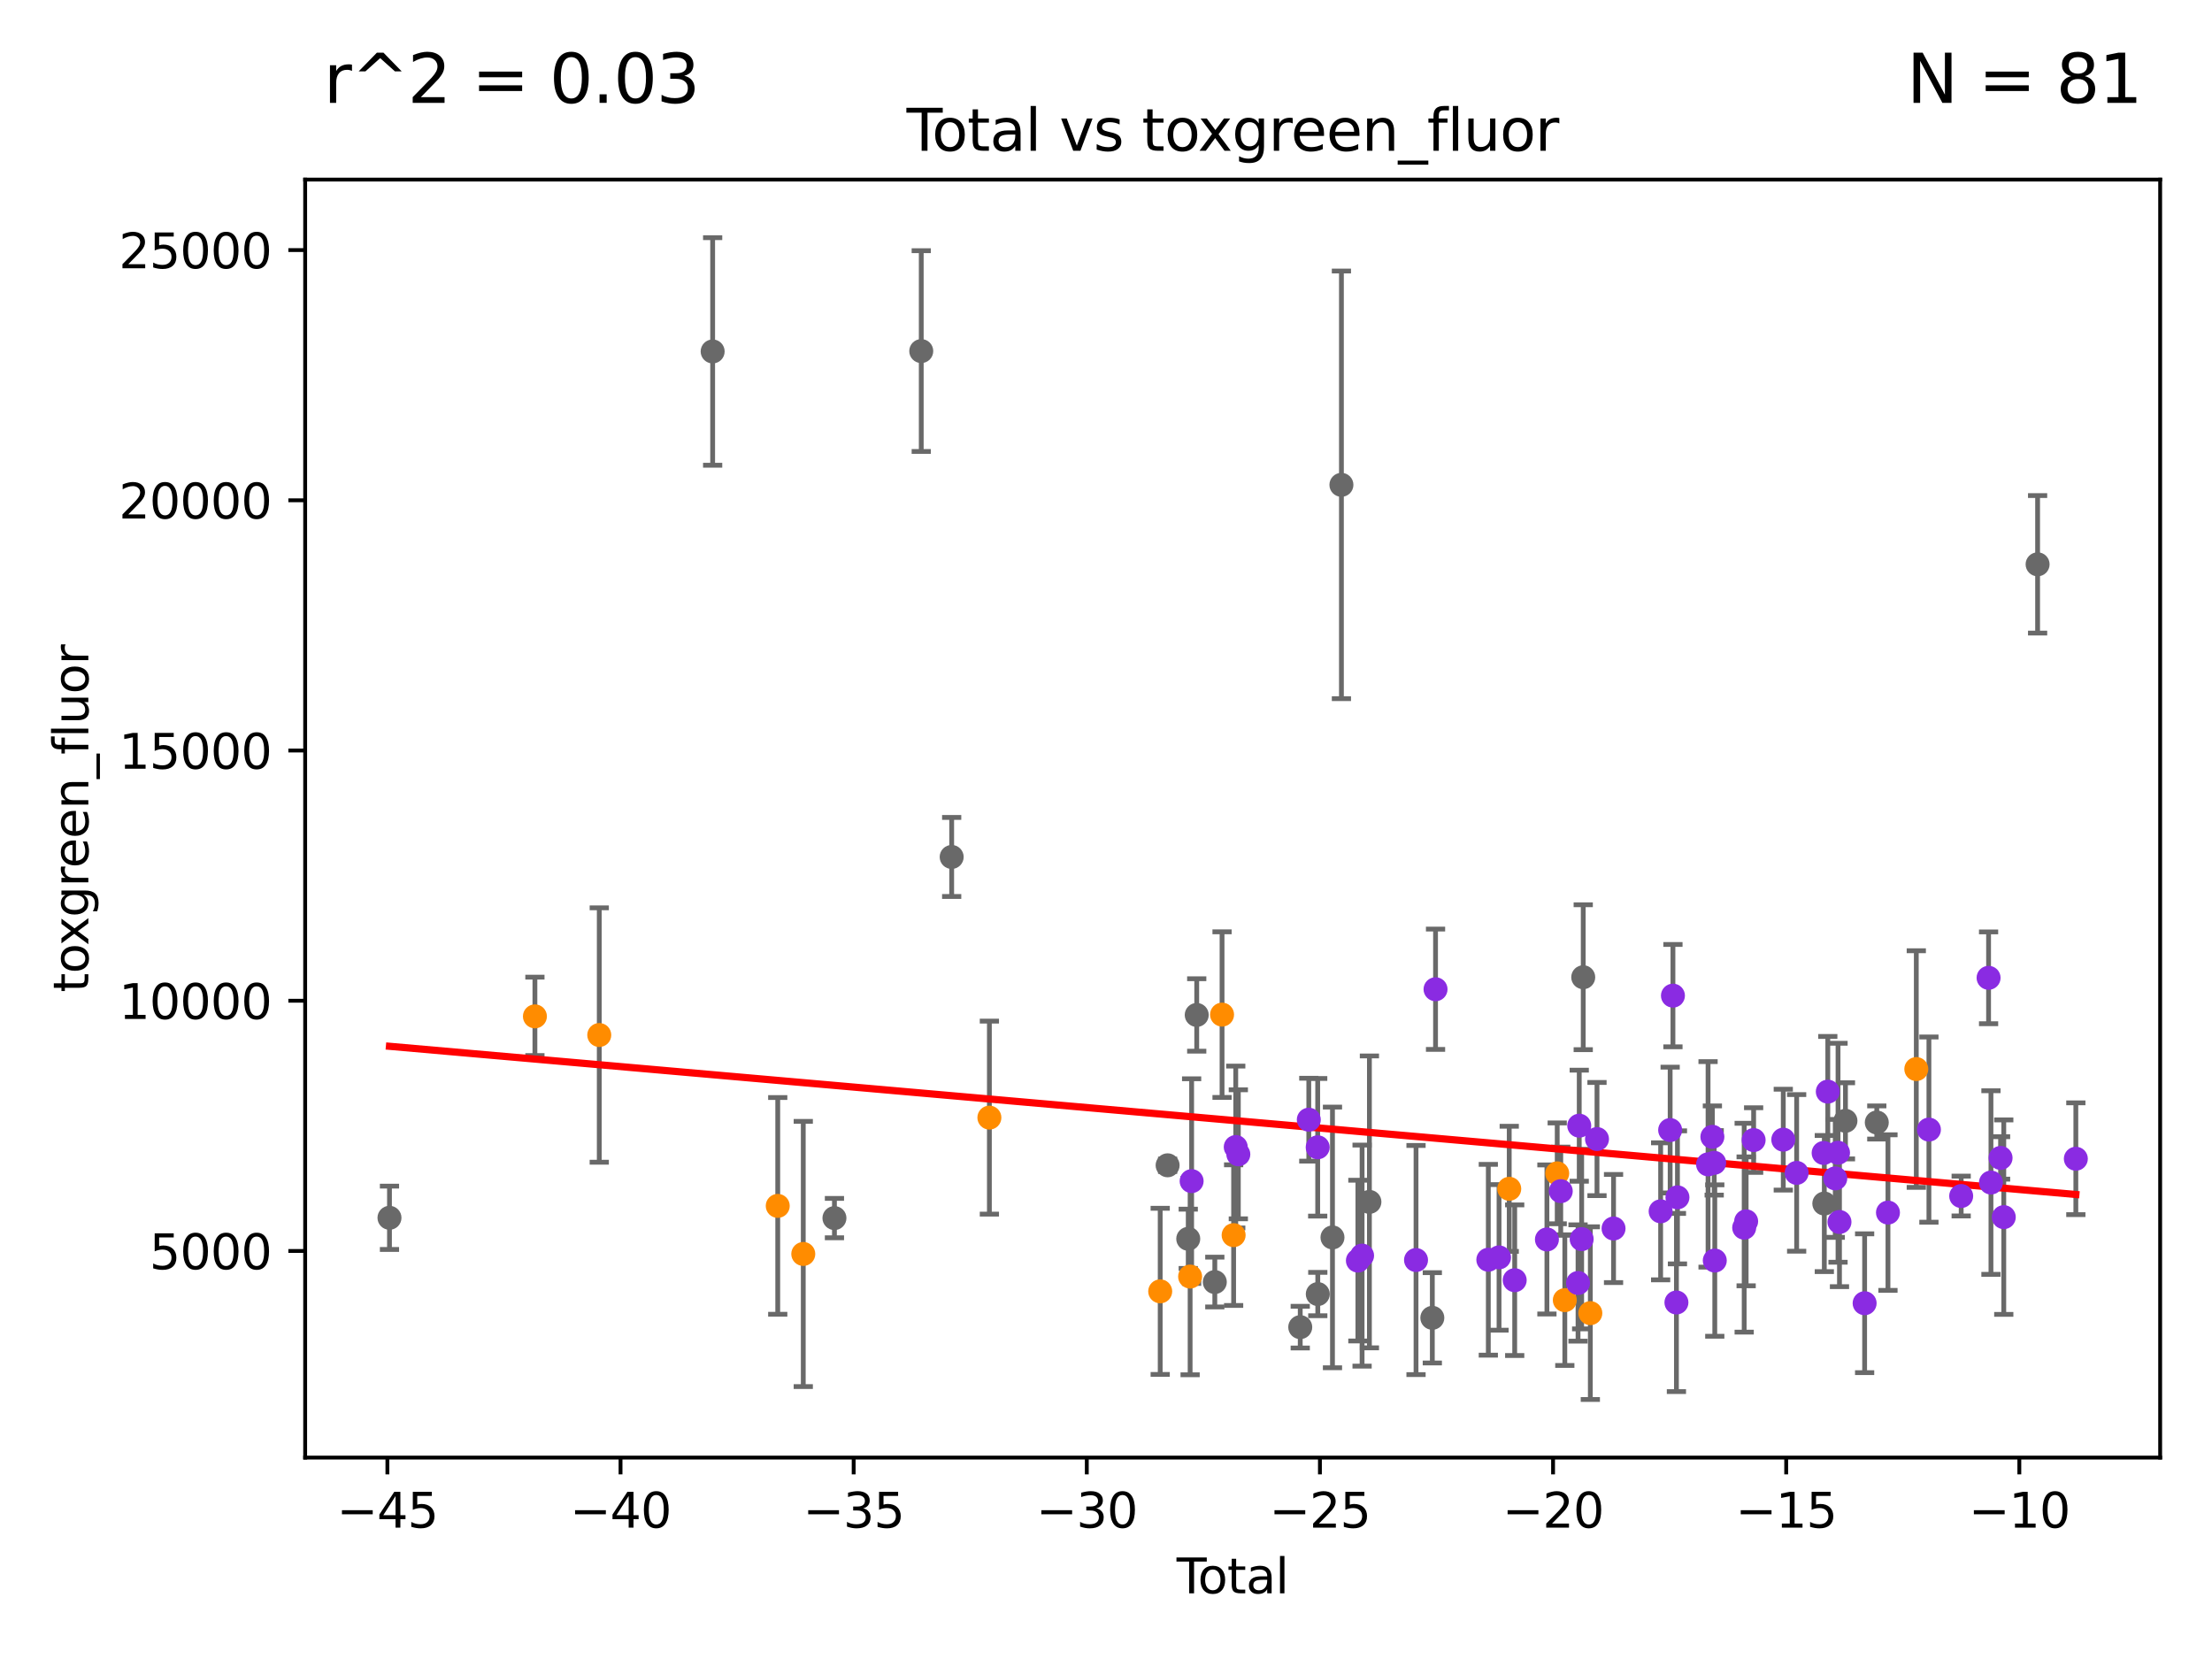 <?xml version="1.0" encoding="utf-8" standalone="no"?>
<!DOCTYPE svg PUBLIC "-//W3C//DTD SVG 1.1//EN"
  "http://www.w3.org/Graphics/SVG/1.1/DTD/svg11.dtd">
<svg xmlns:xlink="http://www.w3.org/1999/xlink" width="460.8pt" height="345.6pt" viewBox="0 0 460.8 345.6" xmlns="http://www.w3.org/2000/svg" version="1.1">
 <defs>
  <style type="text/css">*{stroke-linejoin: round; stroke-linecap: butt}</style>
 </defs>
 <g id="figure_1">
  <g id="patch_1">
   <path d="M 0 345.6 
L 460.8 345.6 
L 460.8 0 
L 0 0 
z
" style="fill: #ffffff"/>
  </g>
  <g id="axes_1">
   <g id="patch_2">
    <path d="M 63.571 303.64 
L 450 303.64 
L 450 37.411 
L 63.571 37.411 
z
" style="fill: #ffffff"/>
   </g>
   <g id="PathCollection_1">
    <defs>
     <path id="mb95b3ea0df" d="M 0 1.118 
C 0.297 1.118 0.581 1 0.791 0.791 
C 1 0.581 1.118 0.297 1.118 0 
C 1.118 -0.297 1 -0.581 0.791 -0.791 
C 0.581 -1 0.297 -1.118 0 -1.118 
C -0.297 -1.118 -0.581 -1 -0.791 -0.791 
C -1 -0.581 -1.118 -0.297 -1.118 0 
C -1.118 0.297 -1 0.581 -0.791 0.791 
C -0.581 1 -0.297 1.118 0 1.118 
z
" style="stroke: #696969"/>
    </defs>
    <g clip-path="url(#pc5549427b9)">
     <use xlink:href="#mb95b3ea0df" x="81.136" y="253.689" style="fill: #696969; stroke: #696969"/>
     <use xlink:href="#mb95b3ea0df" x="270.864" y="276.469" style="fill: #696969; stroke: #696969"/>
     <use xlink:href="#mb95b3ea0df" x="279.442" y="101" style="fill: #696969; stroke: #696969"/>
     <use xlink:href="#mb95b3ea0df" x="285.275" y="250.376" style="fill: #696969; stroke: #696969"/>
     <use xlink:href="#mb95b3ea0df" x="298.379" y="274.527" style="fill: #696969; stroke: #696969"/>
     <use xlink:href="#mb95b3ea0df" x="253.067" y="267.073" style="fill: #696969; stroke: #696969"/>
     <use xlink:href="#mb95b3ea0df" x="249.3" y="211.433" style="fill: #696969; stroke: #696969"/>
     <use xlink:href="#mb95b3ea0df" x="424.47" y="117.558" style="fill: #696969; stroke: #696969"/>
     <use xlink:href="#mb95b3ea0df" x="247.533" y="258.067" style="fill: #696969; stroke: #696969"/>
     <use xlink:href="#mb95b3ea0df" x="277.579" y="257.778" style="fill: #696969; stroke: #696969"/>
     <use xlink:href="#mb95b3ea0df" x="243.236" y="242.753" style="fill: #696969; stroke: #696969"/>
     <use xlink:href="#mb95b3ea0df" x="198.252" y="178.52" style="fill: #696969; stroke: #696969"/>
     <use xlink:href="#mb95b3ea0df" x="191.913" y="73.137" style="fill: #696969; stroke: #696969"/>
     <use xlink:href="#mb95b3ea0df" x="173.83" y="253.749" style="fill: #696969; stroke: #696969"/>
     <use xlink:href="#mb95b3ea0df" x="380.039" y="250.721" style="fill: #696969; stroke: #696969"/>
     <use xlink:href="#mb95b3ea0df" x="384.443" y="233.488" style="fill: #696969; stroke: #696969"/>
     <use xlink:href="#mb95b3ea0df" x="148.458" y="73.213" style="fill: #696969; stroke: #696969"/>
     <use xlink:href="#mb95b3ea0df" x="390.969" y="233.833" style="fill: #696969; stroke: #696969"/>
     <use xlink:href="#mb95b3ea0df" x="329.816" y="203.574" style="fill: #696969; stroke: #696969"/>
     <use xlink:href="#mb95b3ea0df" x="274.519" y="269.578" style="fill: #696969; stroke: #696969"/>
    </g>
   </g>
   <g id="PathCollection_2">
    <defs>
     <path id="m0fa06a2050" d="M 0 1.118 
C 0.297 1.118 0.581 1 0.791 0.791 
C 1 0.581 1.118 0.297 1.118 0 
C 1.118 -0.297 1 -0.581 0.791 -0.791 
C 0.581 -1 0.297 -1.118 0 -1.118 
C -0.297 -1.118 -0.581 -1 -0.791 -0.791 
C -1 -0.581 -1.118 -0.297 -1.118 0 
C -1.118 0.297 -1 0.581 -0.791 0.791 
C -0.581 1 -0.297 1.118 0 1.118 
z
" style="stroke: #ff8c00"/>
    </defs>
    <g clip-path="url(#pc5549427b9)">
     <use xlink:href="#m0fa06a2050" x="331.295" y="273.552" style="fill: #ff8c00; stroke: #ff8c00"/>
     <use xlink:href="#m0fa06a2050" x="324.396" y="244.431" style="fill: #ff8c00; stroke: #ff8c00"/>
     <use xlink:href="#m0fa06a2050" x="314.401" y="247.649" style="fill: #ff8c00; stroke: #ff8c00"/>
     <use xlink:href="#m0fa06a2050" x="399.2" y="222.704" style="fill: #ff8c00; stroke: #ff8c00"/>
     <use xlink:href="#m0fa06a2050" x="325.979" y="270.844" style="fill: #ff8c00; stroke: #ff8c00"/>
     <use xlink:href="#m0fa06a2050" x="111.432" y="211.727" style="fill: #ff8c00; stroke: #ff8c00"/>
     <use xlink:href="#m0fa06a2050" x="241.691" y="269.012" style="fill: #ff8c00; stroke: #ff8c00"/>
     <use xlink:href="#m0fa06a2050" x="162.018" y="251.209" style="fill: #ff8c00; stroke: #ff8c00"/>
     <use xlink:href="#m0fa06a2050" x="206.107" y="232.819" style="fill: #ff8c00; stroke: #ff8c00"/>
     <use xlink:href="#m0fa06a2050" x="124.837" y="215.612" style="fill: #ff8c00; stroke: #ff8c00"/>
     <use xlink:href="#m0fa06a2050" x="254.576" y="211.362" style="fill: #ff8c00; stroke: #ff8c00"/>
     <use xlink:href="#m0fa06a2050" x="256.987" y="257.302" style="fill: #ff8c00; stroke: #ff8c00"/>
     <use xlink:href="#m0fa06a2050" x="167.337" y="261.222" style="fill: #ff8c00; stroke: #ff8c00"/>
     <use xlink:href="#m0fa06a2050" x="247.924" y="265.933" style="fill: #ff8c00; stroke: #ff8c00"/>
    </g>
   </g>
   <g id="PathCollection_3">
    <defs>
     <path id="m3f299c5d88" d="M 0 1.118 
C 0.297 1.118 0.581 1 0.791 0.791 
C 1 0.581 1.118 0.297 1.118 0 
C 1.118 -0.297 1 -0.581 0.791 -0.791 
C 0.581 -1 0.297 -1.118 0 -1.118 
C -0.297 -1.118 -0.581 -1 -0.791 -0.791 
C -1 -0.581 -1.118 -0.297 -1.118 0 
C -1.118 0.297 -1 0.581 -0.791 0.791 
C -0.581 1 -0.297 1.118 0 1.118 
z
" style="stroke: #8a2be2"/>
    </defs>
    <g clip-path="url(#pc5549427b9)">
     <use xlink:href="#m3f299c5d88" x="272.646" y="233.252" style="fill: #8a2be2; stroke: #8a2be2"/>
     <use xlink:href="#m3f299c5d88" x="374.275" y="244.335" style="fill: #8a2be2; stroke: #8a2be2"/>
     <use xlink:href="#m3f299c5d88" x="371.49" y="237.411" style="fill: #8a2be2; stroke: #8a2be2"/>
     <use xlink:href="#m3f299c5d88" x="365.313" y="237.497" style="fill: #8a2be2; stroke: #8a2be2"/>
     <use xlink:href="#m3f299c5d88" x="363.754" y="254.425" style="fill: #8a2be2; stroke: #8a2be2"/>
     <use xlink:href="#m3f299c5d88" x="363.346" y="255.751" style="fill: #8a2be2; stroke: #8a2be2"/>
     <use xlink:href="#m3f299c5d88" x="379.896" y="240.183" style="fill: #8a2be2; stroke: #8a2be2"/>
     <use xlink:href="#m3f299c5d88" x="380.763" y="227.408" style="fill: #8a2be2; stroke: #8a2be2"/>
     <use xlink:href="#m3f299c5d88" x="383.197" y="254.564" style="fill: #8a2be2; stroke: #8a2be2"/>
     <use xlink:href="#m3f299c5d88" x="382.895" y="240.139" style="fill: #8a2be2; stroke: #8a2be2"/>
     <use xlink:href="#m3f299c5d88" x="357.22" y="262.597" style="fill: #8a2be2; stroke: #8a2be2"/>
     <use xlink:href="#m3f299c5d88" x="388.436" y="271.485" style="fill: #8a2be2; stroke: #8a2be2"/>
     <use xlink:href="#m3f299c5d88" x="393.297" y="252.602" style="fill: #8a2be2; stroke: #8a2be2"/>
     <use xlink:href="#m3f299c5d88" x="401.829" y="235.315" style="fill: #8a2be2; stroke: #8a2be2"/>
     <use xlink:href="#m3f299c5d88" x="408.55" y="249.156" style="fill: #8a2be2; stroke: #8a2be2"/>
     <use xlink:href="#m3f299c5d88" x="414.257" y="203.697" style="fill: #8a2be2; stroke: #8a2be2"/>
     <use xlink:href="#m3f299c5d88" x="414.753" y="246.347" style="fill: #8a2be2; stroke: #8a2be2"/>
     <use xlink:href="#m3f299c5d88" x="416.756" y="241.217" style="fill: #8a2be2; stroke: #8a2be2"/>
     <use xlink:href="#m3f299c5d88" x="417.423" y="253.553" style="fill: #8a2be2; stroke: #8a2be2"/>
     <use xlink:href="#m3f299c5d88" x="382.32" y="245.48" style="fill: #8a2be2; stroke: #8a2be2"/>
     <use xlink:href="#m3f299c5d88" x="357.1" y="242.237" style="fill: #8a2be2; stroke: #8a2be2"/>
     <use xlink:href="#m3f299c5d88" x="349.443" y="249.431" style="fill: #8a2be2; stroke: #8a2be2"/>
     <use xlink:href="#m3f299c5d88" x="355.82" y="242.558" style="fill: #8a2be2; stroke: #8a2be2"/>
     <use xlink:href="#m3f299c5d88" x="257.967" y="240.463" style="fill: #8a2be2; stroke: #8a2be2"/>
     <use xlink:href="#m3f299c5d88" x="282.873" y="262.607" style="fill: #8a2be2; stroke: #8a2be2"/>
     <use xlink:href="#m3f299c5d88" x="283.747" y="261.565" style="fill: #8a2be2; stroke: #8a2be2"/>
     <use xlink:href="#m3f299c5d88" x="257.429" y="238.946" style="fill: #8a2be2; stroke: #8a2be2"/>
     <use xlink:href="#m3f299c5d88" x="294.984" y="262.486" style="fill: #8a2be2; stroke: #8a2be2"/>
     <use xlink:href="#m3f299c5d88" x="299.049" y="206.078" style="fill: #8a2be2; stroke: #8a2be2"/>
     <use xlink:href="#m3f299c5d88" x="310.044" y="262.429" style="fill: #8a2be2; stroke: #8a2be2"/>
     <use xlink:href="#m3f299c5d88" x="312.276" y="261.938" style="fill: #8a2be2; stroke: #8a2be2"/>
     <use xlink:href="#m3f299c5d88" x="315.539" y="266.689" style="fill: #8a2be2; stroke: #8a2be2"/>
     <use xlink:href="#m3f299c5d88" x="322.251" y="258.201" style="fill: #8a2be2; stroke: #8a2be2"/>
     <use xlink:href="#m3f299c5d88" x="356.721" y="236.818" style="fill: #8a2be2; stroke: #8a2be2"/>
     <use xlink:href="#m3f299c5d88" x="248.238" y="246.05" style="fill: #8a2be2; stroke: #8a2be2"/>
     <use xlink:href="#m3f299c5d88" x="328.734" y="267.27" style="fill: #8a2be2; stroke: #8a2be2"/>
     <use xlink:href="#m3f299c5d88" x="328.985" y="234.499" style="fill: #8a2be2; stroke: #8a2be2"/>
     <use xlink:href="#m3f299c5d88" x="329.489" y="258.132" style="fill: #8a2be2; stroke: #8a2be2"/>
     <use xlink:href="#m3f299c5d88" x="332.684" y="237.282" style="fill: #8a2be2; stroke: #8a2be2"/>
     <use xlink:href="#m3f299c5d88" x="336.131" y="255.92" style="fill: #8a2be2; stroke: #8a2be2"/>
     <use xlink:href="#m3f299c5d88" x="345.941" y="252.34" style="fill: #8a2be2; stroke: #8a2be2"/>
     <use xlink:href="#m3f299c5d88" x="347.923" y="235.412" style="fill: #8a2be2; stroke: #8a2be2"/>
     <use xlink:href="#m3f299c5d88" x="348.504" y="207.41" style="fill: #8a2be2; stroke: #8a2be2"/>
     <use xlink:href="#m3f299c5d88" x="349.231" y="271.333" style="fill: #8a2be2; stroke: #8a2be2"/>
     <use xlink:href="#m3f299c5d88" x="274.501" y="239.004" style="fill: #8a2be2; stroke: #8a2be2"/>
     <use xlink:href="#m3f299c5d88" x="325.134" y="248.141" style="fill: #8a2be2; stroke: #8a2be2"/>
     <use xlink:href="#m3f299c5d88" x="432.435" y="241.387" style="fill: #8a2be2; stroke: #8a2be2"/>
    </g>
   </g>
   <g id="matplotlib.axis_1">
    <g id="xtick_1">
     <g id="line2d_1">
      <defs>
       <path id="m85294058ad" d="M 0 0 
L 0 3.5 
" style="stroke: #000000; stroke-width: 0.8"/>
      </defs>
      <g>
       <use xlink:href="#m85294058ad" x="80.702" y="303.64" style="stroke: #000000; stroke-width: 0.8"/>
      </g>
     </g>
     <g id="text_1">
      <!-- −45 -->
      <g transform="translate(70.15 318.238)scale(0.1 -0.1)">
       <defs>
        <path id="DejaVuSans-2212" d="M 678 2272 
L 4684 2272 
L 4684 1741 
L 678 1741 
L 678 2272 
z
" transform="scale(0.016)"/>
        <path id="DejaVuSans-34" d="M 2419 4116 
L 825 1625 
L 2419 1625 
L 2419 4116 
z
M 2253 4666 
L 3047 4666 
L 3047 1625 
L 3713 1625 
L 3713 1100 
L 3047 1100 
L 3047 0 
L 2419 0 
L 2419 1100 
L 313 1100 
L 313 1709 
L 2253 4666 
z
" transform="scale(0.016)"/>
        <path id="DejaVuSans-35" d="M 691 4666 
L 3169 4666 
L 3169 4134 
L 1269 4134 
L 1269 2991 
Q 1406 3038 1543 3061 
Q 1681 3084 1819 3084 
Q 2600 3084 3056 2656 
Q 3513 2228 3513 1497 
Q 3513 744 3044 326 
Q 2575 -91 1722 -91 
Q 1428 -91 1123 -41 
Q 819 9 494 109 
L 494 744 
Q 775 591 1075 516 
Q 1375 441 1709 441 
Q 2250 441 2565 725 
Q 2881 1009 2881 1497 
Q 2881 1984 2565 2268 
Q 2250 2553 1709 2553 
Q 1456 2553 1204 2497 
Q 953 2441 691 2322 
L 691 4666 
z
" transform="scale(0.016)"/>
       </defs>
       <use xlink:href="#DejaVuSans-2212"/>
       <use xlink:href="#DejaVuSans-34" x="83.789"/>
       <use xlink:href="#DejaVuSans-35" x="147.412"/>
      </g>
     </g>
    </g>
    <g id="xtick_2">
     <g id="line2d_2">
      <g>
       <use xlink:href="#m85294058ad" x="129.268" y="303.64" style="stroke: #000000; stroke-width: 0.8"/>
      </g>
     </g>
     <g id="text_2">
      <!-- −40 -->
      <g transform="translate(118.715 318.238)scale(0.1 -0.1)">
       <defs>
        <path id="DejaVuSans-30" d="M 2034 4250 
Q 1547 4250 1301 3770 
Q 1056 3291 1056 2328 
Q 1056 1369 1301 889 
Q 1547 409 2034 409 
Q 2525 409 2770 889 
Q 3016 1369 3016 2328 
Q 3016 3291 2770 3770 
Q 2525 4250 2034 4250 
z
M 2034 4750 
Q 2819 4750 3233 4129 
Q 3647 3509 3647 2328 
Q 3647 1150 3233 529 
Q 2819 -91 2034 -91 
Q 1250 -91 836 529 
Q 422 1150 422 2328 
Q 422 3509 836 4129 
Q 1250 4750 2034 4750 
z
" transform="scale(0.016)"/>
       </defs>
       <use xlink:href="#DejaVuSans-2212"/>
       <use xlink:href="#DejaVuSans-34" x="83.789"/>
       <use xlink:href="#DejaVuSans-30" x="147.412"/>
      </g>
     </g>
    </g>
    <g id="xtick_3">
     <g id="line2d_3">
      <g>
       <use xlink:href="#m85294058ad" x="177.834" y="303.64" style="stroke: #000000; stroke-width: 0.8"/>
      </g>
     </g>
     <g id="text_3">
      <!-- −35 -->
      <g transform="translate(167.281 318.238)scale(0.1 -0.1)">
       <defs>
        <path id="DejaVuSans-33" d="M 2597 2516 
Q 3050 2419 3304 2112 
Q 3559 1806 3559 1356 
Q 3559 666 3084 287 
Q 2609 -91 1734 -91 
Q 1441 -91 1130 -33 
Q 819 25 488 141 
L 488 750 
Q 750 597 1062 519 
Q 1375 441 1716 441 
Q 2309 441 2620 675 
Q 2931 909 2931 1356 
Q 2931 1769 2642 2001 
Q 2353 2234 1838 2234 
L 1294 2234 
L 1294 2753 
L 1863 2753 
Q 2328 2753 2575 2939 
Q 2822 3125 2822 3475 
Q 2822 3834 2567 4026 
Q 2313 4219 1838 4219 
Q 1578 4219 1281 4162 
Q 984 4106 628 3988 
L 628 4550 
Q 988 4650 1302 4700 
Q 1616 4750 1894 4750 
Q 2613 4750 3031 4423 
Q 3450 4097 3450 3541 
Q 3450 3153 3228 2886 
Q 3006 2619 2597 2516 
z
" transform="scale(0.016)"/>
       </defs>
       <use xlink:href="#DejaVuSans-2212"/>
       <use xlink:href="#DejaVuSans-33" x="83.789"/>
       <use xlink:href="#DejaVuSans-35" x="147.412"/>
      </g>
     </g>
    </g>
    <g id="xtick_4">
     <g id="line2d_4">
      <g>
       <use xlink:href="#m85294058ad" x="226.399" y="303.64" style="stroke: #000000; stroke-width: 0.8"/>
      </g>
     </g>
     <g id="text_4">
      <!-- −30 -->
      <g transform="translate(215.847 318.238)scale(0.1 -0.1)">
       <use xlink:href="#DejaVuSans-2212"/>
       <use xlink:href="#DejaVuSans-33" x="83.789"/>
       <use xlink:href="#DejaVuSans-30" x="147.412"/>
      </g>
     </g>
    </g>
    <g id="xtick_5">
     <g id="line2d_5">
      <g>
       <use xlink:href="#m85294058ad" x="274.965" y="303.64" style="stroke: #000000; stroke-width: 0.8"/>
      </g>
     </g>
     <g id="text_5">
      <!-- −25 -->
      <g transform="translate(264.413 318.238)scale(0.1 -0.1)">
       <defs>
        <path id="DejaVuSans-32" d="M 1228 531 
L 3431 531 
L 3431 0 
L 469 0 
L 469 531 
Q 828 903 1448 1529 
Q 2069 2156 2228 2338 
Q 2531 2678 2651 2914 
Q 2772 3150 2772 3378 
Q 2772 3750 2511 3984 
Q 2250 4219 1831 4219 
Q 1534 4219 1204 4116 
Q 875 4013 500 3803 
L 500 4441 
Q 881 4594 1212 4672 
Q 1544 4750 1819 4750 
Q 2544 4750 2975 4387 
Q 3406 4025 3406 3419 
Q 3406 3131 3298 2873 
Q 3191 2616 2906 2266 
Q 2828 2175 2409 1742 
Q 1991 1309 1228 531 
z
" transform="scale(0.016)"/>
       </defs>
       <use xlink:href="#DejaVuSans-2212"/>
       <use xlink:href="#DejaVuSans-32" x="83.789"/>
       <use xlink:href="#DejaVuSans-35" x="147.412"/>
      </g>
     </g>
    </g>
    <g id="xtick_6">
     <g id="line2d_6">
      <g>
       <use xlink:href="#m85294058ad" x="323.531" y="303.64" style="stroke: #000000; stroke-width: 0.8"/>
      </g>
     </g>
     <g id="text_6">
      <!-- −20 -->
      <g transform="translate(312.979 318.238)scale(0.1 -0.1)">
       <use xlink:href="#DejaVuSans-2212"/>
       <use xlink:href="#DejaVuSans-32" x="83.789"/>
       <use xlink:href="#DejaVuSans-30" x="147.412"/>
      </g>
     </g>
    </g>
    <g id="xtick_7">
     <g id="line2d_7">
      <g>
       <use xlink:href="#m85294058ad" x="372.097" y="303.64" style="stroke: #000000; stroke-width: 0.8"/>
      </g>
     </g>
     <g id="text_7">
      <!-- −15 -->
      <g transform="translate(361.545 318.238)scale(0.1 -0.1)">
       <defs>
        <path id="DejaVuSans-31" d="M 794 531 
L 1825 531 
L 1825 4091 
L 703 3866 
L 703 4441 
L 1819 4666 
L 2450 4666 
L 2450 531 
L 3481 531 
L 3481 0 
L 794 0 
L 794 531 
z
" transform="scale(0.016)"/>
       </defs>
       <use xlink:href="#DejaVuSans-2212"/>
       <use xlink:href="#DejaVuSans-31" x="83.789"/>
       <use xlink:href="#DejaVuSans-35" x="147.412"/>
      </g>
     </g>
    </g>
    <g id="xtick_8">
     <g id="line2d_8">
      <g>
       <use xlink:href="#m85294058ad" x="420.663" y="303.64" style="stroke: #000000; stroke-width: 0.8"/>
      </g>
     </g>
     <g id="text_8">
      <!-- −10 -->
      <g transform="translate(410.11 318.238)scale(0.1 -0.1)">
       <use xlink:href="#DejaVuSans-2212"/>
       <use xlink:href="#DejaVuSans-31" x="83.789"/>
       <use xlink:href="#DejaVuSans-30" x="147.412"/>
      </g>
     </g>
    </g>
    <g id="text_9">
     <!-- Total -->
     <g transform="translate(245.109 331.917)scale(0.1 -0.1)">
      <defs>
       <path id="DejaVuSans-54" d="M -19 4666 
L 3928 4666 
L 3928 4134 
L 2272 4134 
L 2272 0 
L 1638 0 
L 1638 4134 
L -19 4134 
L -19 4666 
z
" transform="scale(0.016)"/>
       <path id="DejaVuSans-6f" d="M 1959 3097 
Q 1497 3097 1228 2736 
Q 959 2375 959 1747 
Q 959 1119 1226 758 
Q 1494 397 1959 397 
Q 2419 397 2687 759 
Q 2956 1122 2956 1747 
Q 2956 2369 2687 2733 
Q 2419 3097 1959 3097 
z
M 1959 3584 
Q 2709 3584 3137 3096 
Q 3566 2609 3566 1747 
Q 3566 888 3137 398 
Q 2709 -91 1959 -91 
Q 1206 -91 779 398 
Q 353 888 353 1747 
Q 353 2609 779 3096 
Q 1206 3584 1959 3584 
z
" transform="scale(0.016)"/>
       <path id="DejaVuSans-74" d="M 1172 4494 
L 1172 3500 
L 2356 3500 
L 2356 3053 
L 1172 3053 
L 1172 1153 
Q 1172 725 1289 603 
Q 1406 481 1766 481 
L 2356 481 
L 2356 0 
L 1766 0 
Q 1100 0 847 248 
Q 594 497 594 1153 
L 594 3053 
L 172 3053 
L 172 3500 
L 594 3500 
L 594 4494 
L 1172 4494 
z
" transform="scale(0.016)"/>
       <path id="DejaVuSans-61" d="M 2194 1759 
Q 1497 1759 1228 1600 
Q 959 1441 959 1056 
Q 959 750 1161 570 
Q 1363 391 1709 391 
Q 2188 391 2477 730 
Q 2766 1069 2766 1631 
L 2766 1759 
L 2194 1759 
z
M 3341 1997 
L 3341 0 
L 2766 0 
L 2766 531 
Q 2569 213 2275 61 
Q 1981 -91 1556 -91 
Q 1019 -91 701 211 
Q 384 513 384 1019 
Q 384 1609 779 1909 
Q 1175 2209 1959 2209 
L 2766 2209 
L 2766 2266 
Q 2766 2663 2505 2880 
Q 2244 3097 1772 3097 
Q 1472 3097 1187 3025 
Q 903 2953 641 2809 
L 641 3341 
Q 956 3463 1253 3523 
Q 1550 3584 1831 3584 
Q 2591 3584 2966 3190 
Q 3341 2797 3341 1997 
z
" transform="scale(0.016)"/>
       <path id="DejaVuSans-6c" d="M 603 4863 
L 1178 4863 
L 1178 0 
L 603 0 
L 603 4863 
z
" transform="scale(0.016)"/>
      </defs>
      <use xlink:href="#DejaVuSans-54"/>
      <use xlink:href="#DejaVuSans-6f" x="44.084"/>
      <use xlink:href="#DejaVuSans-74" x="105.266"/>
      <use xlink:href="#DejaVuSans-61" x="144.475"/>
      <use xlink:href="#DejaVuSans-6c" x="205.754"/>
     </g>
    </g>
   </g>
   <g id="matplotlib.axis_2">
    <g id="ytick_1">
     <g id="line2d_9">
      <defs>
       <path id="m93db53ae08" d="M 0 0 
L -3.5 0 
" style="stroke: #000000; stroke-width: 0.8"/>
      </defs>
      <g>
       <use xlink:href="#m93db53ae08" x="63.571" y="260.596" style="stroke: #000000; stroke-width: 0.8"/>
      </g>
     </g>
     <g id="text_10">
      <!-- 5000 -->
      <g transform="translate(31.121 264.395)scale(0.1 -0.1)">
       <use xlink:href="#DejaVuSans-35"/>
       <use xlink:href="#DejaVuSans-30" x="63.623"/>
       <use xlink:href="#DejaVuSans-30" x="127.246"/>
       <use xlink:href="#DejaVuSans-30" x="190.869"/>
      </g>
     </g>
    </g>
    <g id="ytick_2">
     <g id="line2d_10">
      <g>
       <use xlink:href="#m93db53ae08" x="63.571" y="208.469" style="stroke: #000000; stroke-width: 0.8"/>
      </g>
     </g>
     <g id="text_11">
      <!-- 10000 -->
      <g transform="translate(24.759 212.268)scale(0.1 -0.1)">
       <use xlink:href="#DejaVuSans-31"/>
       <use xlink:href="#DejaVuSans-30" x="63.623"/>
       <use xlink:href="#DejaVuSans-30" x="127.246"/>
       <use xlink:href="#DejaVuSans-30" x="190.869"/>
       <use xlink:href="#DejaVuSans-30" x="254.492"/>
      </g>
     </g>
    </g>
    <g id="ytick_3">
     <g id="line2d_11">
      <g>
       <use xlink:href="#m93db53ae08" x="63.571" y="156.343" style="stroke: #000000; stroke-width: 0.8"/>
      </g>
     </g>
     <g id="text_12">
      <!-- 15000 -->
      <g transform="translate(24.759 160.142)scale(0.1 -0.1)">
       <use xlink:href="#DejaVuSans-31"/>
       <use xlink:href="#DejaVuSans-35" x="63.623"/>
       <use xlink:href="#DejaVuSans-30" x="127.246"/>
       <use xlink:href="#DejaVuSans-30" x="190.869"/>
       <use xlink:href="#DejaVuSans-30" x="254.492"/>
      </g>
     </g>
    </g>
    <g id="ytick_4">
     <g id="line2d_12">
      <g>
       <use xlink:href="#m93db53ae08" x="63.571" y="104.216" style="stroke: #000000; stroke-width: 0.8"/>
      </g>
     </g>
     <g id="text_13">
      <!-- 20000 -->
      <g transform="translate(24.759 108.016)scale(0.1 -0.1)">
       <use xlink:href="#DejaVuSans-32"/>
       <use xlink:href="#DejaVuSans-30" x="63.623"/>
       <use xlink:href="#DejaVuSans-30" x="127.246"/>
       <use xlink:href="#DejaVuSans-30" x="190.869"/>
       <use xlink:href="#DejaVuSans-30" x="254.492"/>
      </g>
     </g>
    </g>
    <g id="ytick_5">
     <g id="line2d_13">
      <g>
       <use xlink:href="#m93db53ae08" x="63.571" y="52.09" style="stroke: #000000; stroke-width: 0.8"/>
      </g>
     </g>
     <g id="text_14">
      <!-- 25000 -->
      <g transform="translate(24.759 55.889)scale(0.1 -0.1)">
       <use xlink:href="#DejaVuSans-32"/>
       <use xlink:href="#DejaVuSans-35" x="63.623"/>
       <use xlink:href="#DejaVuSans-30" x="127.246"/>
       <use xlink:href="#DejaVuSans-30" x="190.869"/>
       <use xlink:href="#DejaVuSans-30" x="254.492"/>
      </g>
     </g>
    </g>
    <g id="text_15">
     <!-- toxgreen_fluor -->
     <g transform="translate(18.401 206.72)rotate(-90)scale(0.1 -0.1)">
      <defs>
       <path id="DejaVuSans-78" d="M 3513 3500 
L 2247 1797 
L 3578 0 
L 2900 0 
L 1881 1375 
L 863 0 
L 184 0 
L 1544 1831 
L 300 3500 
L 978 3500 
L 1906 2253 
L 2834 3500 
L 3513 3500 
z
" transform="scale(0.016)"/>
       <path id="DejaVuSans-67" d="M 2906 1791 
Q 2906 2416 2648 2759 
Q 2391 3103 1925 3103 
Q 1463 3103 1205 2759 
Q 947 2416 947 1791 
Q 947 1169 1205 825 
Q 1463 481 1925 481 
Q 2391 481 2648 825 
Q 2906 1169 2906 1791 
z
M 3481 434 
Q 3481 -459 3084 -895 
Q 2688 -1331 1869 -1331 
Q 1566 -1331 1297 -1286 
Q 1028 -1241 775 -1147 
L 775 -588 
Q 1028 -725 1275 -790 
Q 1522 -856 1778 -856 
Q 2344 -856 2625 -561 
Q 2906 -266 2906 331 
L 2906 616 
Q 2728 306 2450 153 
Q 2172 0 1784 0 
Q 1141 0 747 490 
Q 353 981 353 1791 
Q 353 2603 747 3093 
Q 1141 3584 1784 3584 
Q 2172 3584 2450 3431 
Q 2728 3278 2906 2969 
L 2906 3500 
L 3481 3500 
L 3481 434 
z
" transform="scale(0.016)"/>
       <path id="DejaVuSans-72" d="M 2631 2963 
Q 2534 3019 2420 3045 
Q 2306 3072 2169 3072 
Q 1681 3072 1420 2755 
Q 1159 2438 1159 1844 
L 1159 0 
L 581 0 
L 581 3500 
L 1159 3500 
L 1159 2956 
Q 1341 3275 1631 3429 
Q 1922 3584 2338 3584 
Q 2397 3584 2469 3576 
Q 2541 3569 2628 3553 
L 2631 2963 
z
" transform="scale(0.016)"/>
       <path id="DejaVuSans-65" d="M 3597 1894 
L 3597 1613 
L 953 1613 
Q 991 1019 1311 708 
Q 1631 397 2203 397 
Q 2534 397 2845 478 
Q 3156 559 3463 722 
L 3463 178 
Q 3153 47 2828 -22 
Q 2503 -91 2169 -91 
Q 1331 -91 842 396 
Q 353 884 353 1716 
Q 353 2575 817 3079 
Q 1281 3584 2069 3584 
Q 2775 3584 3186 3129 
Q 3597 2675 3597 1894 
z
M 3022 2063 
Q 3016 2534 2758 2815 
Q 2500 3097 2075 3097 
Q 1594 3097 1305 2825 
Q 1016 2553 972 2059 
L 3022 2063 
z
" transform="scale(0.016)"/>
       <path id="DejaVuSans-6e" d="M 3513 2113 
L 3513 0 
L 2938 0 
L 2938 2094 
Q 2938 2591 2744 2837 
Q 2550 3084 2163 3084 
Q 1697 3084 1428 2787 
Q 1159 2491 1159 1978 
L 1159 0 
L 581 0 
L 581 3500 
L 1159 3500 
L 1159 2956 
Q 1366 3272 1645 3428 
Q 1925 3584 2291 3584 
Q 2894 3584 3203 3211 
Q 3513 2838 3513 2113 
z
" transform="scale(0.016)"/>
       <path id="DejaVuSans-5f" d="M 3263 -1063 
L 3263 -1509 
L -63 -1509 
L -63 -1063 
L 3263 -1063 
z
" transform="scale(0.016)"/>
       <path id="DejaVuSans-66" d="M 2375 4863 
L 2375 4384 
L 1825 4384 
Q 1516 4384 1395 4259 
Q 1275 4134 1275 3809 
L 1275 3500 
L 2222 3500 
L 2222 3053 
L 1275 3053 
L 1275 0 
L 697 0 
L 697 3053 
L 147 3053 
L 147 3500 
L 697 3500 
L 697 3744 
Q 697 4328 969 4595 
Q 1241 4863 1831 4863 
L 2375 4863 
z
" transform="scale(0.016)"/>
       <path id="DejaVuSans-75" d="M 544 1381 
L 544 3500 
L 1119 3500 
L 1119 1403 
Q 1119 906 1312 657 
Q 1506 409 1894 409 
Q 2359 409 2629 706 
Q 2900 1003 2900 1516 
L 2900 3500 
L 3475 3500 
L 3475 0 
L 2900 0 
L 2900 538 
Q 2691 219 2414 64 
Q 2138 -91 1772 -91 
Q 1169 -91 856 284 
Q 544 659 544 1381 
z
M 1991 3584 
L 1991 3584 
z
" transform="scale(0.016)"/>
      </defs>
      <use xlink:href="#DejaVuSans-74"/>
      <use xlink:href="#DejaVuSans-6f" x="39.209"/>
      <use xlink:href="#DejaVuSans-78" x="97.266"/>
      <use xlink:href="#DejaVuSans-67" x="156.445"/>
      <use xlink:href="#DejaVuSans-72" x="219.922"/>
      <use xlink:href="#DejaVuSans-65" x="258.785"/>
      <use xlink:href="#DejaVuSans-65" x="320.309"/>
      <use xlink:href="#DejaVuSans-6e" x="381.832"/>
      <use xlink:href="#DejaVuSans-5f" x="445.211"/>
      <use xlink:href="#DejaVuSans-66" x="495.211"/>
      <use xlink:href="#DejaVuSans-6c" x="530.416"/>
      <use xlink:href="#DejaVuSans-75" x="558.199"/>
      <use xlink:href="#DejaVuSans-6f" x="621.578"/>
      <use xlink:href="#DejaVuSans-72" x="682.76"/>
     </g>
    </g>
   </g>
   <g id="LineCollection_1">
    <path d="M 81.136 260.283 
L 81.136 247.095 
" clip-path="url(#pc5549427b9)" style="fill: none; stroke: #696969"/>
    <path d="M 270.864 280.813 
L 270.864 272.125 
" clip-path="url(#pc5549427b9)" style="fill: none; stroke: #696969"/>
    <path d="M 279.442 145.545 
L 279.442 56.454 
" clip-path="url(#pc5549427b9)" style="fill: none; stroke: #696969"/>
    <path d="M 285.275 280.782 
L 285.275 219.971 
" clip-path="url(#pc5549427b9)" style="fill: none; stroke: #696969"/>
    <path d="M 298.379 283.935 
L 298.379 265.12 
" clip-path="url(#pc5549427b9)" style="fill: none; stroke: #696969"/>
    <path d="M 253.067 272.257 
L 253.067 261.888 
" clip-path="url(#pc5549427b9)" style="fill: none; stroke: #696969"/>
    <path d="M 249.3 218.977 
L 249.3 203.888 
" clip-path="url(#pc5549427b9)" style="fill: none; stroke: #696969"/>
    <path d="M 424.47 131.879 
L 424.47 103.238 
" clip-path="url(#pc5549427b9)" style="fill: none; stroke: #696969"/>
    <path d="M 247.533 264.241 
L 247.533 251.893 
" clip-path="url(#pc5549427b9)" style="fill: none; stroke: #696969"/>
    <path d="M 277.579 284.93 
L 277.579 230.626 
" clip-path="url(#pc5549427b9)" style="fill: none; stroke: #696969"/>
    <path d="M 243.236 244.05 
L 243.236 241.456 
" clip-path="url(#pc5549427b9)" style="fill: none; stroke: #696969"/>
    <path d="M 198.252 186.754 
L 198.252 170.287 
" clip-path="url(#pc5549427b9)" style="fill: none; stroke: #696969"/>
    <path d="M 191.913 94.047 
L 191.913 52.226 
" clip-path="url(#pc5549427b9)" style="fill: none; stroke: #696969"/>
    <path d="M 173.83 257.852 
L 173.83 249.646 
" clip-path="url(#pc5549427b9)" style="fill: none; stroke: #696969"/>
    <path d="M 380.039 264.897 
L 380.039 236.545 
" clip-path="url(#pc5549427b9)" style="fill: none; stroke: #696969"/>
    <path d="M 384.443 241.42 
L 384.443 225.557 
" clip-path="url(#pc5549427b9)" style="fill: none; stroke: #696969"/>
    <path d="M 148.458 96.914 
L 148.458 49.513 
" clip-path="url(#pc5549427b9)" style="fill: none; stroke: #696969"/>
    <path d="M 390.969 237.286 
L 390.969 230.38 
" clip-path="url(#pc5549427b9)" style="fill: none; stroke: #696969"/>
    <path d="M 329.816 218.666 
L 329.816 188.482 
" clip-path="url(#pc5549427b9)" style="fill: none; stroke: #696969"/>
    <path d="M 274.519 274.094 
L 274.519 265.062 
" clip-path="url(#pc5549427b9)" style="fill: none; stroke: #696969"/>
   </g>
   <g id="line2d_14">
    <defs>
     <path id="m81839dcb00" d="M 2 0 
L -2 -0 
" style="stroke: #696969"/>
    </defs>
    <g clip-path="url(#pc5549427b9)">
     <use xlink:href="#m81839dcb00" x="81.136" y="260.283" style="fill: #696969; stroke: #696969"/>
     <use xlink:href="#m81839dcb00" x="270.864" y="280.813" style="fill: #696969; stroke: #696969"/>
     <use xlink:href="#m81839dcb00" x="279.442" y="145.545" style="fill: #696969; stroke: #696969"/>
     <use xlink:href="#m81839dcb00" x="285.275" y="280.782" style="fill: #696969; stroke: #696969"/>
     <use xlink:href="#m81839dcb00" x="298.379" y="283.935" style="fill: #696969; stroke: #696969"/>
     <use xlink:href="#m81839dcb00" x="253.067" y="272.257" style="fill: #696969; stroke: #696969"/>
     <use xlink:href="#m81839dcb00" x="249.3" y="218.977" style="fill: #696969; stroke: #696969"/>
     <use xlink:href="#m81839dcb00" x="424.47" y="131.879" style="fill: #696969; stroke: #696969"/>
     <use xlink:href="#m81839dcb00" x="247.533" y="264.241" style="fill: #696969; stroke: #696969"/>
     <use xlink:href="#m81839dcb00" x="277.579" y="284.93" style="fill: #696969; stroke: #696969"/>
     <use xlink:href="#m81839dcb00" x="243.236" y="244.05" style="fill: #696969; stroke: #696969"/>
     <use xlink:href="#m81839dcb00" x="198.252" y="186.754" style="fill: #696969; stroke: #696969"/>
     <use xlink:href="#m81839dcb00" x="191.913" y="94.047" style="fill: #696969; stroke: #696969"/>
     <use xlink:href="#m81839dcb00" x="173.83" y="257.852" style="fill: #696969; stroke: #696969"/>
     <use xlink:href="#m81839dcb00" x="380.039" y="264.897" style="fill: #696969; stroke: #696969"/>
     <use xlink:href="#m81839dcb00" x="384.443" y="241.42" style="fill: #696969; stroke: #696969"/>
     <use xlink:href="#m81839dcb00" x="148.458" y="96.914" style="fill: #696969; stroke: #696969"/>
     <use xlink:href="#m81839dcb00" x="390.969" y="237.286" style="fill: #696969; stroke: #696969"/>
     <use xlink:href="#m81839dcb00" x="329.816" y="218.666" style="fill: #696969; stroke: #696969"/>
     <use xlink:href="#m81839dcb00" x="274.519" y="274.094" style="fill: #696969; stroke: #696969"/>
    </g>
   </g>
   <g id="line2d_15">
    <g clip-path="url(#pc5549427b9)">
     <use xlink:href="#m81839dcb00" x="81.136" y="247.095" style="fill: #696969; stroke: #696969"/>
     <use xlink:href="#m81839dcb00" x="270.864" y="272.125" style="fill: #696969; stroke: #696969"/>
     <use xlink:href="#m81839dcb00" x="279.442" y="56.454" style="fill: #696969; stroke: #696969"/>
     <use xlink:href="#m81839dcb00" x="285.275" y="219.971" style="fill: #696969; stroke: #696969"/>
     <use xlink:href="#m81839dcb00" x="298.379" y="265.12" style="fill: #696969; stroke: #696969"/>
     <use xlink:href="#m81839dcb00" x="253.067" y="261.888" style="fill: #696969; stroke: #696969"/>
     <use xlink:href="#m81839dcb00" x="249.3" y="203.888" style="fill: #696969; stroke: #696969"/>
     <use xlink:href="#m81839dcb00" x="424.47" y="103.238" style="fill: #696969; stroke: #696969"/>
     <use xlink:href="#m81839dcb00" x="247.533" y="251.893" style="fill: #696969; stroke: #696969"/>
     <use xlink:href="#m81839dcb00" x="277.579" y="230.626" style="fill: #696969; stroke: #696969"/>
     <use xlink:href="#m81839dcb00" x="243.236" y="241.456" style="fill: #696969; stroke: #696969"/>
     <use xlink:href="#m81839dcb00" x="198.252" y="170.287" style="fill: #696969; stroke: #696969"/>
     <use xlink:href="#m81839dcb00" x="191.913" y="52.226" style="fill: #696969; stroke: #696969"/>
     <use xlink:href="#m81839dcb00" x="173.83" y="249.646" style="fill: #696969; stroke: #696969"/>
     <use xlink:href="#m81839dcb00" x="380.039" y="236.545" style="fill: #696969; stroke: #696969"/>
     <use xlink:href="#m81839dcb00" x="384.443" y="225.557" style="fill: #696969; stroke: #696969"/>
     <use xlink:href="#m81839dcb00" x="148.458" y="49.513" style="fill: #696969; stroke: #696969"/>
     <use xlink:href="#m81839dcb00" x="390.969" y="230.38" style="fill: #696969; stroke: #696969"/>
     <use xlink:href="#m81839dcb00" x="329.816" y="188.482" style="fill: #696969; stroke: #696969"/>
     <use xlink:href="#m81839dcb00" x="274.519" y="265.062" style="fill: #696969; stroke: #696969"/>
    </g>
   </g>
   <g id="LineCollection_2">
    <path d="M 331.295 291.539 
L 331.295 255.565 
" clip-path="url(#pc5549427b9)" style="fill: none; stroke: #696969"/>
    <path d="M 324.396 254.934 
L 324.396 233.928 
" clip-path="url(#pc5549427b9)" style="fill: none; stroke: #696969"/>
    <path d="M 314.401 260.681 
L 314.401 234.617 
" clip-path="url(#pc5549427b9)" style="fill: none; stroke: #696969"/>
    <path d="M 399.2 247.35 
L 399.2 198.058 
" clip-path="url(#pc5549427b9)" style="fill: none; stroke: #696969"/>
    <path d="M 325.979 284.451 
L 325.979 257.238 
" clip-path="url(#pc5549427b9)" style="fill: none; stroke: #696969"/>
    <path d="M 111.432 219.894 
L 111.432 203.56 
" clip-path="url(#pc5549427b9)" style="fill: none; stroke: #696969"/>
    <path d="M 241.691 286.317 
L 241.691 251.707 
" clip-path="url(#pc5549427b9)" style="fill: none; stroke: #696969"/>
    <path d="M 162.018 273.781 
L 162.018 228.636 
" clip-path="url(#pc5549427b9)" style="fill: none; stroke: #696969"/>
    <path d="M 206.107 252.922 
L 206.107 212.717 
" clip-path="url(#pc5549427b9)" style="fill: none; stroke: #696969"/>
    <path d="M 124.837 242.109 
L 124.837 189.115 
" clip-path="url(#pc5549427b9)" style="fill: none; stroke: #696969"/>
    <path d="M 254.576 228.611 
L 254.576 194.113 
" clip-path="url(#pc5549427b9)" style="fill: none; stroke: #696969"/>
    <path d="M 256.987 271.953 
L 256.987 242.651 
" clip-path="url(#pc5549427b9)" style="fill: none; stroke: #696969"/>
    <path d="M 167.337 288.845 
L 167.337 233.599 
" clip-path="url(#pc5549427b9)" style="fill: none; stroke: #696969"/>
    <path d="M 247.924 286.391 
L 247.924 245.475 
" clip-path="url(#pc5549427b9)" style="fill: none; stroke: #696969"/>
   </g>
   <g id="line2d_16">
    <g clip-path="url(#pc5549427b9)">
     <use xlink:href="#m81839dcb00" x="331.295" y="291.539" style="fill: #696969; stroke: #696969"/>
     <use xlink:href="#m81839dcb00" x="324.396" y="254.934" style="fill: #696969; stroke: #696969"/>
     <use xlink:href="#m81839dcb00" x="314.401" y="260.681" style="fill: #696969; stroke: #696969"/>
     <use xlink:href="#m81839dcb00" x="399.2" y="247.35" style="fill: #696969; stroke: #696969"/>
     <use xlink:href="#m81839dcb00" x="325.979" y="284.451" style="fill: #696969; stroke: #696969"/>
     <use xlink:href="#m81839dcb00" x="111.432" y="219.894" style="fill: #696969; stroke: #696969"/>
     <use xlink:href="#m81839dcb00" x="241.691" y="286.317" style="fill: #696969; stroke: #696969"/>
     <use xlink:href="#m81839dcb00" x="162.018" y="273.781" style="fill: #696969; stroke: #696969"/>
     <use xlink:href="#m81839dcb00" x="206.107" y="252.922" style="fill: #696969; stroke: #696969"/>
     <use xlink:href="#m81839dcb00" x="124.837" y="242.109" style="fill: #696969; stroke: #696969"/>
     <use xlink:href="#m81839dcb00" x="254.576" y="228.611" style="fill: #696969; stroke: #696969"/>
     <use xlink:href="#m81839dcb00" x="256.987" y="271.953" style="fill: #696969; stroke: #696969"/>
     <use xlink:href="#m81839dcb00" x="167.337" y="288.845" style="fill: #696969; stroke: #696969"/>
     <use xlink:href="#m81839dcb00" x="247.924" y="286.391" style="fill: #696969; stroke: #696969"/>
    </g>
   </g>
   <g id="line2d_17">
    <g clip-path="url(#pc5549427b9)">
     <use xlink:href="#m81839dcb00" x="331.295" y="255.565" style="fill: #696969; stroke: #696969"/>
     <use xlink:href="#m81839dcb00" x="324.396" y="233.928" style="fill: #696969; stroke: #696969"/>
     <use xlink:href="#m81839dcb00" x="314.401" y="234.617" style="fill: #696969; stroke: #696969"/>
     <use xlink:href="#m81839dcb00" x="399.2" y="198.058" style="fill: #696969; stroke: #696969"/>
     <use xlink:href="#m81839dcb00" x="325.979" y="257.238" style="fill: #696969; stroke: #696969"/>
     <use xlink:href="#m81839dcb00" x="111.432" y="203.56" style="fill: #696969; stroke: #696969"/>
     <use xlink:href="#m81839dcb00" x="241.691" y="251.707" style="fill: #696969; stroke: #696969"/>
     <use xlink:href="#m81839dcb00" x="162.018" y="228.636" style="fill: #696969; stroke: #696969"/>
     <use xlink:href="#m81839dcb00" x="206.107" y="212.717" style="fill: #696969; stroke: #696969"/>
     <use xlink:href="#m81839dcb00" x="124.837" y="189.115" style="fill: #696969; stroke: #696969"/>
     <use xlink:href="#m81839dcb00" x="254.576" y="194.113" style="fill: #696969; stroke: #696969"/>
     <use xlink:href="#m81839dcb00" x="256.987" y="242.651" style="fill: #696969; stroke: #696969"/>
     <use xlink:href="#m81839dcb00" x="167.337" y="233.599" style="fill: #696969; stroke: #696969"/>
     <use xlink:href="#m81839dcb00" x="247.924" y="245.475" style="fill: #696969; stroke: #696969"/>
    </g>
   </g>
   <g id="LineCollection_3">
    <path d="M 272.646 241.883 
L 272.646 224.62 
" clip-path="url(#pc5549427b9)" style="fill: none; stroke: #696969"/>
    <path d="M 374.275 260.649 
L 374.275 228.02 
" clip-path="url(#pc5549427b9)" style="fill: none; stroke: #696969"/>
    <path d="M 371.49 247.92 
L 371.49 226.903 
" clip-path="url(#pc5549427b9)" style="fill: none; stroke: #696969"/>
    <path d="M 365.313 244.232 
L 365.313 230.763 
" clip-path="url(#pc5549427b9)" style="fill: none; stroke: #696969"/>
    <path d="M 363.754 267.853 
L 363.754 240.996 
" clip-path="url(#pc5549427b9)" style="fill: none; stroke: #696969"/>
    <path d="M 363.346 277.504 
L 363.346 233.999 
" clip-path="url(#pc5549427b9)" style="fill: none; stroke: #696969"/>
    <path d="M 379.896 241.159 
L 379.896 239.208 
" clip-path="url(#pc5549427b9)" style="fill: none; stroke: #696969"/>
    <path d="M 380.763 238.904 
L 380.763 215.912 
" clip-path="url(#pc5549427b9)" style="fill: none; stroke: #696969"/>
    <path d="M 383.197 268.035 
L 383.197 241.093 
" clip-path="url(#pc5549427b9)" style="fill: none; stroke: #696969"/>
    <path d="M 382.895 262.946 
L 382.895 217.332 
" clip-path="url(#pc5549427b9)" style="fill: none; stroke: #696969"/>
    <path d="M 357.22 278.368 
L 357.22 246.827 
" clip-path="url(#pc5549427b9)" style="fill: none; stroke: #696969"/>
    <path d="M 388.436 285.945 
L 388.436 257.026 
" clip-path="url(#pc5549427b9)" style="fill: none; stroke: #696969"/>
    <path d="M 393.297 268.807 
L 393.297 236.398 
" clip-path="url(#pc5549427b9)" style="fill: none; stroke: #696969"/>
    <path d="M 401.829 254.608 
L 401.829 216.023 
" clip-path="url(#pc5549427b9)" style="fill: none; stroke: #696969"/>
    <path d="M 408.55 253.303 
L 408.55 245.009 
" clip-path="url(#pc5549427b9)" style="fill: none; stroke: #696969"/>
    <path d="M 414.257 213.258 
L 414.257 194.135 
" clip-path="url(#pc5549427b9)" style="fill: none; stroke: #696969"/>
    <path d="M 414.753 265.469 
L 414.753 227.224 
" clip-path="url(#pc5549427b9)" style="fill: none; stroke: #696969"/>
    <path d="M 416.756 245.636 
L 416.756 236.797 
" clip-path="url(#pc5549427b9)" style="fill: none; stroke: #696969"/>
    <path d="M 417.423 273.809 
L 417.423 233.298 
" clip-path="url(#pc5549427b9)" style="fill: none; stroke: #696969"/>
    <path d="M 382.32 257.767 
L 382.32 233.194 
" clip-path="url(#pc5549427b9)" style="fill: none; stroke: #696969"/>
    <path d="M 357.1 248.959 
L 357.1 235.514 
" clip-path="url(#pc5549427b9)" style="fill: none; stroke: #696969"/>
    <path d="M 349.443 263.288 
L 349.443 235.574 
" clip-path="url(#pc5549427b9)" style="fill: none; stroke: #696969"/>
    <path d="M 355.82 263.965 
L 355.82 221.151 
" clip-path="url(#pc5549427b9)" style="fill: none; stroke: #696969"/>
    <path d="M 257.967 253.899 
L 257.967 227.028 
" clip-path="url(#pc5549427b9)" style="fill: none; stroke: #696969"/>
    <path d="M 282.873 279.348 
L 282.873 245.865 
" clip-path="url(#pc5549427b9)" style="fill: none; stroke: #696969"/>
    <path d="M 283.747 284.591 
L 283.747 238.539 
" clip-path="url(#pc5549427b9)" style="fill: none; stroke: #696969"/>
    <path d="M 257.429 255.802 
L 257.429 222.09 
" clip-path="url(#pc5549427b9)" style="fill: none; stroke: #696969"/>
    <path d="M 294.984 286.35 
L 294.984 238.622 
" clip-path="url(#pc5549427b9)" style="fill: none; stroke: #696969"/>
    <path d="M 299.049 218.612 
L 299.049 193.544 
" clip-path="url(#pc5549427b9)" style="fill: none; stroke: #696969"/>
    <path d="M 310.044 282.303 
L 310.044 242.555 
" clip-path="url(#pc5549427b9)" style="fill: none; stroke: #696969"/>
    <path d="M 312.276 277.104 
L 312.276 246.771 
" clip-path="url(#pc5549427b9)" style="fill: none; stroke: #696969"/>
    <path d="M 315.539 282.377 
L 315.539 251.002 
" clip-path="url(#pc5549427b9)" style="fill: none; stroke: #696969"/>
    <path d="M 322.251 273.728 
L 322.251 242.674 
" clip-path="url(#pc5549427b9)" style="fill: none; stroke: #696969"/>
    <path d="M 356.721 243.251 
L 356.721 230.384 
" clip-path="url(#pc5549427b9)" style="fill: none; stroke: #696969"/>
    <path d="M 248.238 267.369 
L 248.238 224.732 
" clip-path="url(#pc5549427b9)" style="fill: none; stroke: #696969"/>
    <path d="M 328.734 279.389 
L 328.734 255.152 
" clip-path="url(#pc5549427b9)" style="fill: none; stroke: #696969"/>
    <path d="M 328.985 246.067 
L 328.985 222.932 
" clip-path="url(#pc5549427b9)" style="fill: none; stroke: #696969"/>
    <path d="M 329.489 276.834 
L 329.489 239.431 
" clip-path="url(#pc5549427b9)" style="fill: none; stroke: #696969"/>
    <path d="M 332.684 249.068 
L 332.684 225.495 
" clip-path="url(#pc5549427b9)" style="fill: none; stroke: #696969"/>
    <path d="M 336.131 267.181 
L 336.131 244.659 
" clip-path="url(#pc5549427b9)" style="fill: none; stroke: #696969"/>
    <path d="M 345.941 266.613 
L 345.941 238.066 
" clip-path="url(#pc5549427b9)" style="fill: none; stroke: #696969"/>
    <path d="M 347.923 248.513 
L 347.923 222.312 
" clip-path="url(#pc5549427b9)" style="fill: none; stroke: #696969"/>
    <path d="M 348.504 218.067 
L 348.504 196.752 
" clip-path="url(#pc5549427b9)" style="fill: none; stroke: #696969"/>
    <path d="M 349.231 289.889 
L 349.231 252.777 
" clip-path="url(#pc5549427b9)" style="fill: none; stroke: #696969"/>
    <path d="M 274.501 253.338 
L 274.501 224.67 
" clip-path="url(#pc5549427b9)" style="fill: none; stroke: #696969"/>
    <path d="M 325.134 257.316 
L 325.134 238.966 
" clip-path="url(#pc5549427b9)" style="fill: none; stroke: #696969"/>
    <path d="M 432.435 253.03 
L 432.435 229.744 
" clip-path="url(#pc5549427b9)" style="fill: none; stroke: #696969"/>
   </g>
   <g id="line2d_18">
    <g clip-path="url(#pc5549427b9)">
     <use xlink:href="#m81839dcb00" x="272.646" y="241.883" style="fill: #696969; stroke: #696969"/>
     <use xlink:href="#m81839dcb00" x="374.275" y="260.649" style="fill: #696969; stroke: #696969"/>
     <use xlink:href="#m81839dcb00" x="371.49" y="247.92" style="fill: #696969; stroke: #696969"/>
     <use xlink:href="#m81839dcb00" x="365.313" y="244.232" style="fill: #696969; stroke: #696969"/>
     <use xlink:href="#m81839dcb00" x="363.754" y="267.853" style="fill: #696969; stroke: #696969"/>
     <use xlink:href="#m81839dcb00" x="363.346" y="277.504" style="fill: #696969; stroke: #696969"/>
     <use xlink:href="#m81839dcb00" x="379.896" y="241.159" style="fill: #696969; stroke: #696969"/>
     <use xlink:href="#m81839dcb00" x="380.763" y="238.904" style="fill: #696969; stroke: #696969"/>
     <use xlink:href="#m81839dcb00" x="383.197" y="268.035" style="fill: #696969; stroke: #696969"/>
     <use xlink:href="#m81839dcb00" x="382.895" y="262.946" style="fill: #696969; stroke: #696969"/>
     <use xlink:href="#m81839dcb00" x="357.22" y="278.368" style="fill: #696969; stroke: #696969"/>
     <use xlink:href="#m81839dcb00" x="388.436" y="285.945" style="fill: #696969; stroke: #696969"/>
     <use xlink:href="#m81839dcb00" x="393.297" y="268.807" style="fill: #696969; stroke: #696969"/>
     <use xlink:href="#m81839dcb00" x="401.829" y="254.608" style="fill: #696969; stroke: #696969"/>
     <use xlink:href="#m81839dcb00" x="408.55" y="253.303" style="fill: #696969; stroke: #696969"/>
     <use xlink:href="#m81839dcb00" x="414.257" y="213.258" style="fill: #696969; stroke: #696969"/>
     <use xlink:href="#m81839dcb00" x="414.753" y="265.469" style="fill: #696969; stroke: #696969"/>
     <use xlink:href="#m81839dcb00" x="416.756" y="245.636" style="fill: #696969; stroke: #696969"/>
     <use xlink:href="#m81839dcb00" x="417.423" y="273.809" style="fill: #696969; stroke: #696969"/>
     <use xlink:href="#m81839dcb00" x="382.32" y="257.767" style="fill: #696969; stroke: #696969"/>
     <use xlink:href="#m81839dcb00" x="357.1" y="248.959" style="fill: #696969; stroke: #696969"/>
     <use xlink:href="#m81839dcb00" x="349.443" y="263.288" style="fill: #696969; stroke: #696969"/>
     <use xlink:href="#m81839dcb00" x="355.82" y="263.965" style="fill: #696969; stroke: #696969"/>
     <use xlink:href="#m81839dcb00" x="257.967" y="253.899" style="fill: #696969; stroke: #696969"/>
     <use xlink:href="#m81839dcb00" x="282.873" y="279.348" style="fill: #696969; stroke: #696969"/>
     <use xlink:href="#m81839dcb00" x="283.747" y="284.591" style="fill: #696969; stroke: #696969"/>
     <use xlink:href="#m81839dcb00" x="257.429" y="255.802" style="fill: #696969; stroke: #696969"/>
     <use xlink:href="#m81839dcb00" x="294.984" y="286.35" style="fill: #696969; stroke: #696969"/>
     <use xlink:href="#m81839dcb00" x="299.049" y="218.612" style="fill: #696969; stroke: #696969"/>
     <use xlink:href="#m81839dcb00" x="310.044" y="282.303" style="fill: #696969; stroke: #696969"/>
     <use xlink:href="#m81839dcb00" x="312.276" y="277.104" style="fill: #696969; stroke: #696969"/>
     <use xlink:href="#m81839dcb00" x="315.539" y="282.377" style="fill: #696969; stroke: #696969"/>
     <use xlink:href="#m81839dcb00" x="322.251" y="273.728" style="fill: #696969; stroke: #696969"/>
     <use xlink:href="#m81839dcb00" x="356.721" y="243.251" style="fill: #696969; stroke: #696969"/>
     <use xlink:href="#m81839dcb00" x="248.238" y="267.369" style="fill: #696969; stroke: #696969"/>
     <use xlink:href="#m81839dcb00" x="328.734" y="279.389" style="fill: #696969; stroke: #696969"/>
     <use xlink:href="#m81839dcb00" x="328.985" y="246.067" style="fill: #696969; stroke: #696969"/>
     <use xlink:href="#m81839dcb00" x="329.489" y="276.834" style="fill: #696969; stroke: #696969"/>
     <use xlink:href="#m81839dcb00" x="332.684" y="249.068" style="fill: #696969; stroke: #696969"/>
     <use xlink:href="#m81839dcb00" x="336.131" y="267.181" style="fill: #696969; stroke: #696969"/>
     <use xlink:href="#m81839dcb00" x="345.941" y="266.613" style="fill: #696969; stroke: #696969"/>
     <use xlink:href="#m81839dcb00" x="347.923" y="248.513" style="fill: #696969; stroke: #696969"/>
     <use xlink:href="#m81839dcb00" x="348.504" y="218.067" style="fill: #696969; stroke: #696969"/>
     <use xlink:href="#m81839dcb00" x="349.231" y="289.889" style="fill: #696969; stroke: #696969"/>
     <use xlink:href="#m81839dcb00" x="274.501" y="253.338" style="fill: #696969; stroke: #696969"/>
     <use xlink:href="#m81839dcb00" x="325.134" y="257.316" style="fill: #696969; stroke: #696969"/>
     <use xlink:href="#m81839dcb00" x="432.435" y="253.03" style="fill: #696969; stroke: #696969"/>
    </g>
   </g>
   <g id="line2d_19">
    <g clip-path="url(#pc5549427b9)">
     <use xlink:href="#m81839dcb00" x="272.646" y="224.62" style="fill: #696969; stroke: #696969"/>
     <use xlink:href="#m81839dcb00" x="374.275" y="228.02" style="fill: #696969; stroke: #696969"/>
     <use xlink:href="#m81839dcb00" x="371.49" y="226.903" style="fill: #696969; stroke: #696969"/>
     <use xlink:href="#m81839dcb00" x="365.313" y="230.763" style="fill: #696969; stroke: #696969"/>
     <use xlink:href="#m81839dcb00" x="363.754" y="240.996" style="fill: #696969; stroke: #696969"/>
     <use xlink:href="#m81839dcb00" x="363.346" y="233.999" style="fill: #696969; stroke: #696969"/>
     <use xlink:href="#m81839dcb00" x="379.896" y="239.208" style="fill: #696969; stroke: #696969"/>
     <use xlink:href="#m81839dcb00" x="380.763" y="215.912" style="fill: #696969; stroke: #696969"/>
     <use xlink:href="#m81839dcb00" x="383.197" y="241.093" style="fill: #696969; stroke: #696969"/>
     <use xlink:href="#m81839dcb00" x="382.895" y="217.332" style="fill: #696969; stroke: #696969"/>
     <use xlink:href="#m81839dcb00" x="357.22" y="246.827" style="fill: #696969; stroke: #696969"/>
     <use xlink:href="#m81839dcb00" x="388.436" y="257.026" style="fill: #696969; stroke: #696969"/>
     <use xlink:href="#m81839dcb00" x="393.297" y="236.398" style="fill: #696969; stroke: #696969"/>
     <use xlink:href="#m81839dcb00" x="401.829" y="216.023" style="fill: #696969; stroke: #696969"/>
     <use xlink:href="#m81839dcb00" x="408.55" y="245.009" style="fill: #696969; stroke: #696969"/>
     <use xlink:href="#m81839dcb00" x="414.257" y="194.135" style="fill: #696969; stroke: #696969"/>
     <use xlink:href="#m81839dcb00" x="414.753" y="227.224" style="fill: #696969; stroke: #696969"/>
     <use xlink:href="#m81839dcb00" x="416.756" y="236.797" style="fill: #696969; stroke: #696969"/>
     <use xlink:href="#m81839dcb00" x="417.423" y="233.298" style="fill: #696969; stroke: #696969"/>
     <use xlink:href="#m81839dcb00" x="382.32" y="233.194" style="fill: #696969; stroke: #696969"/>
     <use xlink:href="#m81839dcb00" x="357.1" y="235.514" style="fill: #696969; stroke: #696969"/>
     <use xlink:href="#m81839dcb00" x="349.443" y="235.574" style="fill: #696969; stroke: #696969"/>
     <use xlink:href="#m81839dcb00" x="355.82" y="221.151" style="fill: #696969; stroke: #696969"/>
     <use xlink:href="#m81839dcb00" x="257.967" y="227.028" style="fill: #696969; stroke: #696969"/>
     <use xlink:href="#m81839dcb00" x="282.873" y="245.865" style="fill: #696969; stroke: #696969"/>
     <use xlink:href="#m81839dcb00" x="283.747" y="238.539" style="fill: #696969; stroke: #696969"/>
     <use xlink:href="#m81839dcb00" x="257.429" y="222.09" style="fill: #696969; stroke: #696969"/>
     <use xlink:href="#m81839dcb00" x="294.984" y="238.622" style="fill: #696969; stroke: #696969"/>
     <use xlink:href="#m81839dcb00" x="299.049" y="193.544" style="fill: #696969; stroke: #696969"/>
     <use xlink:href="#m81839dcb00" x="310.044" y="242.555" style="fill: #696969; stroke: #696969"/>
     <use xlink:href="#m81839dcb00" x="312.276" y="246.771" style="fill: #696969; stroke: #696969"/>
     <use xlink:href="#m81839dcb00" x="315.539" y="251.002" style="fill: #696969; stroke: #696969"/>
     <use xlink:href="#m81839dcb00" x="322.251" y="242.674" style="fill: #696969; stroke: #696969"/>
     <use xlink:href="#m81839dcb00" x="356.721" y="230.384" style="fill: #696969; stroke: #696969"/>
     <use xlink:href="#m81839dcb00" x="248.238" y="224.732" style="fill: #696969; stroke: #696969"/>
     <use xlink:href="#m81839dcb00" x="328.734" y="255.152" style="fill: #696969; stroke: #696969"/>
     <use xlink:href="#m81839dcb00" x="328.985" y="222.932" style="fill: #696969; stroke: #696969"/>
     <use xlink:href="#m81839dcb00" x="329.489" y="239.431" style="fill: #696969; stroke: #696969"/>
     <use xlink:href="#m81839dcb00" x="332.684" y="225.495" style="fill: #696969; stroke: #696969"/>
     <use xlink:href="#m81839dcb00" x="336.131" y="244.659" style="fill: #696969; stroke: #696969"/>
     <use xlink:href="#m81839dcb00" x="345.941" y="238.066" style="fill: #696969; stroke: #696969"/>
     <use xlink:href="#m81839dcb00" x="347.923" y="222.312" style="fill: #696969; stroke: #696969"/>
     <use xlink:href="#m81839dcb00" x="348.504" y="196.752" style="fill: #696969; stroke: #696969"/>
     <use xlink:href="#m81839dcb00" x="349.231" y="252.777" style="fill: #696969; stroke: #696969"/>
     <use xlink:href="#m81839dcb00" x="274.501" y="224.67" style="fill: #696969; stroke: #696969"/>
     <use xlink:href="#m81839dcb00" x="325.134" y="238.966" style="fill: #696969; stroke: #696969"/>
     <use xlink:href="#m81839dcb00" x="432.435" y="229.744" style="fill: #696969; stroke: #696969"/>
    </g>
   </g>
   <g id="line2d_20">
    <path d="M 81.136 217.961 
L 270.864 234.635 
L 279.442 235.389 
L 285.275 235.901 
L 298.379 237.053 
L 253.067 233.071 
L 249.3 232.74 
L 424.47 248.134 
L 247.533 232.584 
L 277.579 235.225 
L 243.236 232.207 
L 198.252 228.253 
L 191.913 227.696 
L 173.83 226.107 
L 380.039 244.229 
L 384.443 244.617 
L 148.458 223.877 
L 390.969 245.19 
L 329.816 239.816 
L 274.519 234.956 
L 331.295 239.946 
L 324.396 239.339 
L 314.401 238.461 
L 399.2 245.913 
L 325.979 239.478 
L 111.432 220.623 
L 241.691 232.071 
L 162.018 225.069 
L 206.107 228.944 
L 124.837 221.801 
L 254.576 233.203 
L 256.987 233.415 
L 167.337 225.536 
L 247.924 232.619 
L 272.646 234.791 
L 374.275 243.723 
L 371.49 243.478 
L 365.313 242.935 
L 363.754 242.798 
L 363.346 242.762 
L 379.896 244.217 
L 380.763 244.293 
L 383.197 244.507 
L 382.895 244.48 
L 357.22 242.224 
L 388.436 244.967 
L 393.297 245.395 
L 401.829 246.144 
L 408.55 246.735 
L 414.257 247.237 
L 414.753 247.28 
L 416.756 247.456 
L 417.423 247.515 
L 382.32 244.43 
L 357.1 242.213 
L 349.443 241.541 
L 355.82 242.101 
L 257.967 233.501 
L 282.873 235.69 
L 283.747 235.767 
L 257.429 233.454 
L 294.984 236.755 
L 299.049 237.112 
L 310.044 238.078 
L 312.276 238.274 
L 315.539 238.561 
L 322.251 239.151 
L 356.721 242.18 
L 248.238 232.646 
L 328.734 239.721 
L 328.985 239.743 
L 329.489 239.787 
L 332.684 240.068 
L 336.131 240.371 
L 345.941 241.233 
L 347.923 241.407 
L 348.504 241.458 
L 349.231 241.522 
L 274.501 234.954 
L 325.134 239.404 
L 432.435 248.834 
" clip-path="url(#pc5549427b9)" style="fill: none; stroke: #ff0000; stroke-width: 1.5; stroke-linecap: square"/>
   </g>
   <g id="line2d_21">
    <defs>
     <path id="med7d78d48b" d="M 0 2 
C 0.53 2 1.039 1.789 1.414 1.414 
C 1.789 1.039 2 0.53 2 0 
C 2 -0.53 1.789 -1.039 1.414 -1.414 
C 1.039 -1.789 0.53 -2 0 -2 
C -0.53 -2 -1.039 -1.789 -1.414 -1.414 
C -1.789 -1.039 -2 -0.53 -2 0 
C -2 0.53 -1.789 1.039 -1.414 1.414 
C -1.039 1.789 -0.53 2 0 2 
z
" style="stroke: #696969"/>
    </defs>
    <g clip-path="url(#pc5549427b9)">
     <use xlink:href="#med7d78d48b" x="81.136" y="253.689" style="fill: #696969; stroke: #696969"/>
     <use xlink:href="#med7d78d48b" x="270.864" y="276.469" style="fill: #696969; stroke: #696969"/>
     <use xlink:href="#med7d78d48b" x="279.442" y="101" style="fill: #696969; stroke: #696969"/>
     <use xlink:href="#med7d78d48b" x="285.275" y="250.376" style="fill: #696969; stroke: #696969"/>
     <use xlink:href="#med7d78d48b" x="298.379" y="274.527" style="fill: #696969; stroke: #696969"/>
     <use xlink:href="#med7d78d48b" x="253.067" y="267.073" style="fill: #696969; stroke: #696969"/>
     <use xlink:href="#med7d78d48b" x="249.3" y="211.433" style="fill: #696969; stroke: #696969"/>
     <use xlink:href="#med7d78d48b" x="424.47" y="117.558" style="fill: #696969; stroke: #696969"/>
     <use xlink:href="#med7d78d48b" x="247.533" y="258.067" style="fill: #696969; stroke: #696969"/>
     <use xlink:href="#med7d78d48b" x="277.579" y="257.778" style="fill: #696969; stroke: #696969"/>
     <use xlink:href="#med7d78d48b" x="243.236" y="242.753" style="fill: #696969; stroke: #696969"/>
     <use xlink:href="#med7d78d48b" x="198.252" y="178.52" style="fill: #696969; stroke: #696969"/>
     <use xlink:href="#med7d78d48b" x="191.913" y="73.137" style="fill: #696969; stroke: #696969"/>
     <use xlink:href="#med7d78d48b" x="173.83" y="253.749" style="fill: #696969; stroke: #696969"/>
     <use xlink:href="#med7d78d48b" x="380.039" y="250.721" style="fill: #696969; stroke: #696969"/>
     <use xlink:href="#med7d78d48b" x="384.443" y="233.488" style="fill: #696969; stroke: #696969"/>
     <use xlink:href="#med7d78d48b" x="148.458" y="73.213" style="fill: #696969; stroke: #696969"/>
     <use xlink:href="#med7d78d48b" x="390.969" y="233.833" style="fill: #696969; stroke: #696969"/>
     <use xlink:href="#med7d78d48b" x="329.816" y="203.574" style="fill: #696969; stroke: #696969"/>
     <use xlink:href="#med7d78d48b" x="274.519" y="269.578" style="fill: #696969; stroke: #696969"/>
    </g>
   </g>
   <g id="line2d_22">
    <defs>
     <path id="m905761641e" d="M 0 2 
C 0.53 2 1.039 1.789 1.414 1.414 
C 1.789 1.039 2 0.53 2 0 
C 2 -0.53 1.789 -1.039 1.414 -1.414 
C 1.039 -1.789 0.53 -2 0 -2 
C -0.53 -2 -1.039 -1.789 -1.414 -1.414 
C -1.789 -1.039 -2 -0.53 -2 0 
C -2 0.53 -1.789 1.039 -1.414 1.414 
C -1.039 1.789 -0.53 2 0 2 
z
" style="stroke: #ff8c00"/>
    </defs>
    <g clip-path="url(#pc5549427b9)">
     <use xlink:href="#m905761641e" x="331.295" y="273.552" style="fill: #ff8c00; stroke: #ff8c00"/>
     <use xlink:href="#m905761641e" x="324.396" y="244.431" style="fill: #ff8c00; stroke: #ff8c00"/>
     <use xlink:href="#m905761641e" x="314.401" y="247.649" style="fill: #ff8c00; stroke: #ff8c00"/>
     <use xlink:href="#m905761641e" x="399.2" y="222.704" style="fill: #ff8c00; stroke: #ff8c00"/>
     <use xlink:href="#m905761641e" x="325.979" y="270.844" style="fill: #ff8c00; stroke: #ff8c00"/>
     <use xlink:href="#m905761641e" x="111.432" y="211.727" style="fill: #ff8c00; stroke: #ff8c00"/>
     <use xlink:href="#m905761641e" x="241.691" y="269.012" style="fill: #ff8c00; stroke: #ff8c00"/>
     <use xlink:href="#m905761641e" x="162.018" y="251.209" style="fill: #ff8c00; stroke: #ff8c00"/>
     <use xlink:href="#m905761641e" x="206.107" y="232.819" style="fill: #ff8c00; stroke: #ff8c00"/>
     <use xlink:href="#m905761641e" x="124.837" y="215.612" style="fill: #ff8c00; stroke: #ff8c00"/>
     <use xlink:href="#m905761641e" x="254.576" y="211.362" style="fill: #ff8c00; stroke: #ff8c00"/>
     <use xlink:href="#m905761641e" x="256.987" y="257.302" style="fill: #ff8c00; stroke: #ff8c00"/>
     <use xlink:href="#m905761641e" x="167.337" y="261.222" style="fill: #ff8c00; stroke: #ff8c00"/>
     <use xlink:href="#m905761641e" x="247.924" y="265.933" style="fill: #ff8c00; stroke: #ff8c00"/>
    </g>
   </g>
   <g id="line2d_23">
    <defs>
     <path id="m6a13c47ff4" d="M 0 2 
C 0.53 2 1.039 1.789 1.414 1.414 
C 1.789 1.039 2 0.53 2 0 
C 2 -0.53 1.789 -1.039 1.414 -1.414 
C 1.039 -1.789 0.53 -2 0 -2 
C -0.53 -2 -1.039 -1.789 -1.414 -1.414 
C -1.789 -1.039 -2 -0.53 -2 0 
C -2 0.53 -1.789 1.039 -1.414 1.414 
C -1.039 1.789 -0.53 2 0 2 
z
" style="stroke: #8a2be2"/>
    </defs>
    <g clip-path="url(#pc5549427b9)">
     <use xlink:href="#m6a13c47ff4" x="272.646" y="233.252" style="fill: #8a2be2; stroke: #8a2be2"/>
     <use xlink:href="#m6a13c47ff4" x="374.275" y="244.335" style="fill: #8a2be2; stroke: #8a2be2"/>
     <use xlink:href="#m6a13c47ff4" x="371.49" y="237.411" style="fill: #8a2be2; stroke: #8a2be2"/>
     <use xlink:href="#m6a13c47ff4" x="365.313" y="237.497" style="fill: #8a2be2; stroke: #8a2be2"/>
     <use xlink:href="#m6a13c47ff4" x="363.754" y="254.425" style="fill: #8a2be2; stroke: #8a2be2"/>
     <use xlink:href="#m6a13c47ff4" x="363.346" y="255.751" style="fill: #8a2be2; stroke: #8a2be2"/>
     <use xlink:href="#m6a13c47ff4" x="379.896" y="240.183" style="fill: #8a2be2; stroke: #8a2be2"/>
     <use xlink:href="#m6a13c47ff4" x="380.763" y="227.408" style="fill: #8a2be2; stroke: #8a2be2"/>
     <use xlink:href="#m6a13c47ff4" x="383.197" y="254.564" style="fill: #8a2be2; stroke: #8a2be2"/>
     <use xlink:href="#m6a13c47ff4" x="382.895" y="240.139" style="fill: #8a2be2; stroke: #8a2be2"/>
     <use xlink:href="#m6a13c47ff4" x="357.22" y="262.597" style="fill: #8a2be2; stroke: #8a2be2"/>
     <use xlink:href="#m6a13c47ff4" x="388.436" y="271.485" style="fill: #8a2be2; stroke: #8a2be2"/>
     <use xlink:href="#m6a13c47ff4" x="393.297" y="252.602" style="fill: #8a2be2; stroke: #8a2be2"/>
     <use xlink:href="#m6a13c47ff4" x="401.829" y="235.315" style="fill: #8a2be2; stroke: #8a2be2"/>
     <use xlink:href="#m6a13c47ff4" x="408.55" y="249.156" style="fill: #8a2be2; stroke: #8a2be2"/>
     <use xlink:href="#m6a13c47ff4" x="414.257" y="203.697" style="fill: #8a2be2; stroke: #8a2be2"/>
     <use xlink:href="#m6a13c47ff4" x="414.753" y="246.347" style="fill: #8a2be2; stroke: #8a2be2"/>
     <use xlink:href="#m6a13c47ff4" x="416.756" y="241.217" style="fill: #8a2be2; stroke: #8a2be2"/>
     <use xlink:href="#m6a13c47ff4" x="417.423" y="253.553" style="fill: #8a2be2; stroke: #8a2be2"/>
     <use xlink:href="#m6a13c47ff4" x="382.32" y="245.48" style="fill: #8a2be2; stroke: #8a2be2"/>
     <use xlink:href="#m6a13c47ff4" x="357.1" y="242.237" style="fill: #8a2be2; stroke: #8a2be2"/>
     <use xlink:href="#m6a13c47ff4" x="349.443" y="249.431" style="fill: #8a2be2; stroke: #8a2be2"/>
     <use xlink:href="#m6a13c47ff4" x="355.82" y="242.558" style="fill: #8a2be2; stroke: #8a2be2"/>
     <use xlink:href="#m6a13c47ff4" x="257.967" y="240.463" style="fill: #8a2be2; stroke: #8a2be2"/>
     <use xlink:href="#m6a13c47ff4" x="282.873" y="262.607" style="fill: #8a2be2; stroke: #8a2be2"/>
     <use xlink:href="#m6a13c47ff4" x="283.747" y="261.565" style="fill: #8a2be2; stroke: #8a2be2"/>
     <use xlink:href="#m6a13c47ff4" x="257.429" y="238.946" style="fill: #8a2be2; stroke: #8a2be2"/>
     <use xlink:href="#m6a13c47ff4" x="294.984" y="262.486" style="fill: #8a2be2; stroke: #8a2be2"/>
     <use xlink:href="#m6a13c47ff4" x="299.049" y="206.078" style="fill: #8a2be2; stroke: #8a2be2"/>
     <use xlink:href="#m6a13c47ff4" x="310.044" y="262.429" style="fill: #8a2be2; stroke: #8a2be2"/>
     <use xlink:href="#m6a13c47ff4" x="312.276" y="261.938" style="fill: #8a2be2; stroke: #8a2be2"/>
     <use xlink:href="#m6a13c47ff4" x="315.539" y="266.689" style="fill: #8a2be2; stroke: #8a2be2"/>
     <use xlink:href="#m6a13c47ff4" x="322.251" y="258.201" style="fill: #8a2be2; stroke: #8a2be2"/>
     <use xlink:href="#m6a13c47ff4" x="356.721" y="236.818" style="fill: #8a2be2; stroke: #8a2be2"/>
     <use xlink:href="#m6a13c47ff4" x="248.238" y="246.05" style="fill: #8a2be2; stroke: #8a2be2"/>
     <use xlink:href="#m6a13c47ff4" x="328.734" y="267.27" style="fill: #8a2be2; stroke: #8a2be2"/>
     <use xlink:href="#m6a13c47ff4" x="328.985" y="234.499" style="fill: #8a2be2; stroke: #8a2be2"/>
     <use xlink:href="#m6a13c47ff4" x="329.489" y="258.132" style="fill: #8a2be2; stroke: #8a2be2"/>
     <use xlink:href="#m6a13c47ff4" x="332.684" y="237.282" style="fill: #8a2be2; stroke: #8a2be2"/>
     <use xlink:href="#m6a13c47ff4" x="336.131" y="255.92" style="fill: #8a2be2; stroke: #8a2be2"/>
     <use xlink:href="#m6a13c47ff4" x="345.941" y="252.34" style="fill: #8a2be2; stroke: #8a2be2"/>
     <use xlink:href="#m6a13c47ff4" x="347.923" y="235.412" style="fill: #8a2be2; stroke: #8a2be2"/>
     <use xlink:href="#m6a13c47ff4" x="348.504" y="207.41" style="fill: #8a2be2; stroke: #8a2be2"/>
     <use xlink:href="#m6a13c47ff4" x="349.231" y="271.333" style="fill: #8a2be2; stroke: #8a2be2"/>
     <use xlink:href="#m6a13c47ff4" x="274.501" y="239.004" style="fill: #8a2be2; stroke: #8a2be2"/>
     <use xlink:href="#m6a13c47ff4" x="325.134" y="248.141" style="fill: #8a2be2; stroke: #8a2be2"/>
     <use xlink:href="#m6a13c47ff4" x="432.435" y="241.387" style="fill: #8a2be2; stroke: #8a2be2"/>
    </g>
   </g>
   <g id="patch_3">
    <path d="M 63.571 303.64 
L 63.571 37.411 
" style="fill: none; stroke: #000000; stroke-width: 0.8; stroke-linejoin: miter; stroke-linecap: square"/>
   </g>
   <g id="patch_4">
    <path d="M 450 303.64 
L 450 37.411 
" style="fill: none; stroke: #000000; stroke-width: 0.8; stroke-linejoin: miter; stroke-linecap: square"/>
   </g>
   <g id="patch_5">
    <path d="M 63.571 303.64 
L 450 303.64 
" style="fill: none; stroke: #000000; stroke-width: 0.8; stroke-linejoin: miter; stroke-linecap: square"/>
   </g>
   <g id="patch_6">
    <path d="M 63.571 37.411 
L 450 37.411 
" style="fill: none; stroke: #000000; stroke-width: 0.8; stroke-linejoin: miter; stroke-linecap: square"/>
   </g>
   <g id="text_16">
    <!-- N = 81 -->
    <g transform="translate(397.217 21.426)scale(0.14 -0.14)">
     <defs>
      <path id="DejaVuSans-4e" d="M 628 4666 
L 1478 4666 
L 3547 763 
L 3547 4666 
L 4159 4666 
L 4159 0 
L 3309 0 
L 1241 3903 
L 1241 0 
L 628 0 
L 628 4666 
z
" transform="scale(0.016)"/>
      <path id="DejaVuSans-20" transform="scale(0.016)"/>
      <path id="DejaVuSans-3d" d="M 678 2906 
L 4684 2906 
L 4684 2381 
L 678 2381 
L 678 2906 
z
M 678 1631 
L 4684 1631 
L 4684 1100 
L 678 1100 
L 678 1631 
z
" transform="scale(0.016)"/>
      <path id="DejaVuSans-38" d="M 2034 2216 
Q 1584 2216 1326 1975 
Q 1069 1734 1069 1313 
Q 1069 891 1326 650 
Q 1584 409 2034 409 
Q 2484 409 2743 651 
Q 3003 894 3003 1313 
Q 3003 1734 2745 1975 
Q 2488 2216 2034 2216 
z
M 1403 2484 
Q 997 2584 770 2862 
Q 544 3141 544 3541 
Q 544 4100 942 4425 
Q 1341 4750 2034 4750 
Q 2731 4750 3128 4425 
Q 3525 4100 3525 3541 
Q 3525 3141 3298 2862 
Q 3072 2584 2669 2484 
Q 3125 2378 3379 2068 
Q 3634 1759 3634 1313 
Q 3634 634 3220 271 
Q 2806 -91 2034 -91 
Q 1263 -91 848 271 
Q 434 634 434 1313 
Q 434 1759 690 2068 
Q 947 2378 1403 2484 
z
M 1172 3481 
Q 1172 3119 1398 2916 
Q 1625 2713 2034 2713 
Q 2441 2713 2670 2916 
Q 2900 3119 2900 3481 
Q 2900 3844 2670 4047 
Q 2441 4250 2034 4250 
Q 1625 4250 1398 4047 
Q 1172 3844 1172 3481 
z
" transform="scale(0.016)"/>
     </defs>
     <use xlink:href="#DejaVuSans-4e"/>
     <use xlink:href="#DejaVuSans-20" x="74.805"/>
     <use xlink:href="#DejaVuSans-3d" x="106.592"/>
     <use xlink:href="#DejaVuSans-20" x="190.381"/>
     <use xlink:href="#DejaVuSans-38" x="222.168"/>
     <use xlink:href="#DejaVuSans-31" x="285.791"/>
    </g>
   </g>
   <g id="text_17">
    <!-- r^2 = 0.03 -->
    <g transform="translate(67.436 21.426)scale(0.14 -0.14)">
     <defs>
      <path id="DejaVuSans-5e" d="M 2988 4666 
L 4684 2925 
L 4056 2925 
L 2681 4159 
L 1306 2925 
L 678 2925 
L 2375 4666 
L 2988 4666 
z
" transform="scale(0.016)"/>
      <path id="DejaVuSans-2e" d="M 684 794 
L 1344 794 
L 1344 0 
L 684 0 
L 684 794 
z
" transform="scale(0.016)"/>
     </defs>
     <use xlink:href="#DejaVuSans-72"/>
     <use xlink:href="#DejaVuSans-5e" x="41.113"/>
     <use xlink:href="#DejaVuSans-32" x="124.902"/>
     <use xlink:href="#DejaVuSans-20" x="188.525"/>
     <use xlink:href="#DejaVuSans-3d" x="220.312"/>
     <use xlink:href="#DejaVuSans-20" x="304.102"/>
     <use xlink:href="#DejaVuSans-30" x="335.889"/>
     <use xlink:href="#DejaVuSans-2e" x="399.512"/>
     <use xlink:href="#DejaVuSans-30" x="431.299"/>
     <use xlink:href="#DejaVuSans-33" x="494.922"/>
    </g>
   </g>
   <g id="text_18">
    <!-- Total vs toxgreen_fluor -->
    <g transform="translate(188.85 31.411)scale(0.12 -0.12)">
     <defs>
      <path id="DejaVuSans-76" d="M 191 3500 
L 800 3500 
L 1894 563 
L 2988 3500 
L 3597 3500 
L 2284 0 
L 1503 0 
L 191 3500 
z
" transform="scale(0.016)"/>
      <path id="DejaVuSans-73" d="M 2834 3397 
L 2834 2853 
Q 2591 2978 2328 3040 
Q 2066 3103 1784 3103 
Q 1356 3103 1142 2972 
Q 928 2841 928 2578 
Q 928 2378 1081 2264 
Q 1234 2150 1697 2047 
L 1894 2003 
Q 2506 1872 2764 1633 
Q 3022 1394 3022 966 
Q 3022 478 2636 193 
Q 2250 -91 1575 -91 
Q 1294 -91 989 -36 
Q 684 19 347 128 
L 347 722 
Q 666 556 975 473 
Q 1284 391 1588 391 
Q 1994 391 2212 530 
Q 2431 669 2431 922 
Q 2431 1156 2273 1281 
Q 2116 1406 1581 1522 
L 1381 1569 
Q 847 1681 609 1914 
Q 372 2147 372 2553 
Q 372 3047 722 3315 
Q 1072 3584 1716 3584 
Q 2034 3584 2315 3537 
Q 2597 3491 2834 3397 
z
" transform="scale(0.016)"/>
     </defs>
     <use xlink:href="#DejaVuSans-54"/>
     <use xlink:href="#DejaVuSans-6f" x="44.084"/>
     <use xlink:href="#DejaVuSans-74" x="105.266"/>
     <use xlink:href="#DejaVuSans-61" x="144.475"/>
     <use xlink:href="#DejaVuSans-6c" x="205.754"/>
     <use xlink:href="#DejaVuSans-20" x="233.537"/>
     <use xlink:href="#DejaVuSans-76" x="265.324"/>
     <use xlink:href="#DejaVuSans-73" x="324.504"/>
     <use xlink:href="#DejaVuSans-20" x="376.604"/>
     <use xlink:href="#DejaVuSans-74" x="408.391"/>
     <use xlink:href="#DejaVuSans-6f" x="447.6"/>
     <use xlink:href="#DejaVuSans-78" x="505.656"/>
     <use xlink:href="#DejaVuSans-67" x="564.836"/>
     <use xlink:href="#DejaVuSans-72" x="628.312"/>
     <use xlink:href="#DejaVuSans-65" x="667.176"/>
     <use xlink:href="#DejaVuSans-65" x="728.699"/>
     <use xlink:href="#DejaVuSans-6e" x="790.223"/>
     <use xlink:href="#DejaVuSans-5f" x="853.602"/>
     <use xlink:href="#DejaVuSans-66" x="903.602"/>
     <use xlink:href="#DejaVuSans-6c" x="938.807"/>
     <use xlink:href="#DejaVuSans-75" x="966.59"/>
     <use xlink:href="#DejaVuSans-6f" x="1029.969"/>
     <use xlink:href="#DejaVuSans-72" x="1091.15"/>
    </g>
   </g>
  </g>
 </g>
 <defs>
  <clipPath id="pc5549427b9">
   <rect x="63.571" y="37.411" width="386.429" height="266.229"/>
  </clipPath>
 </defs>
</svg>
